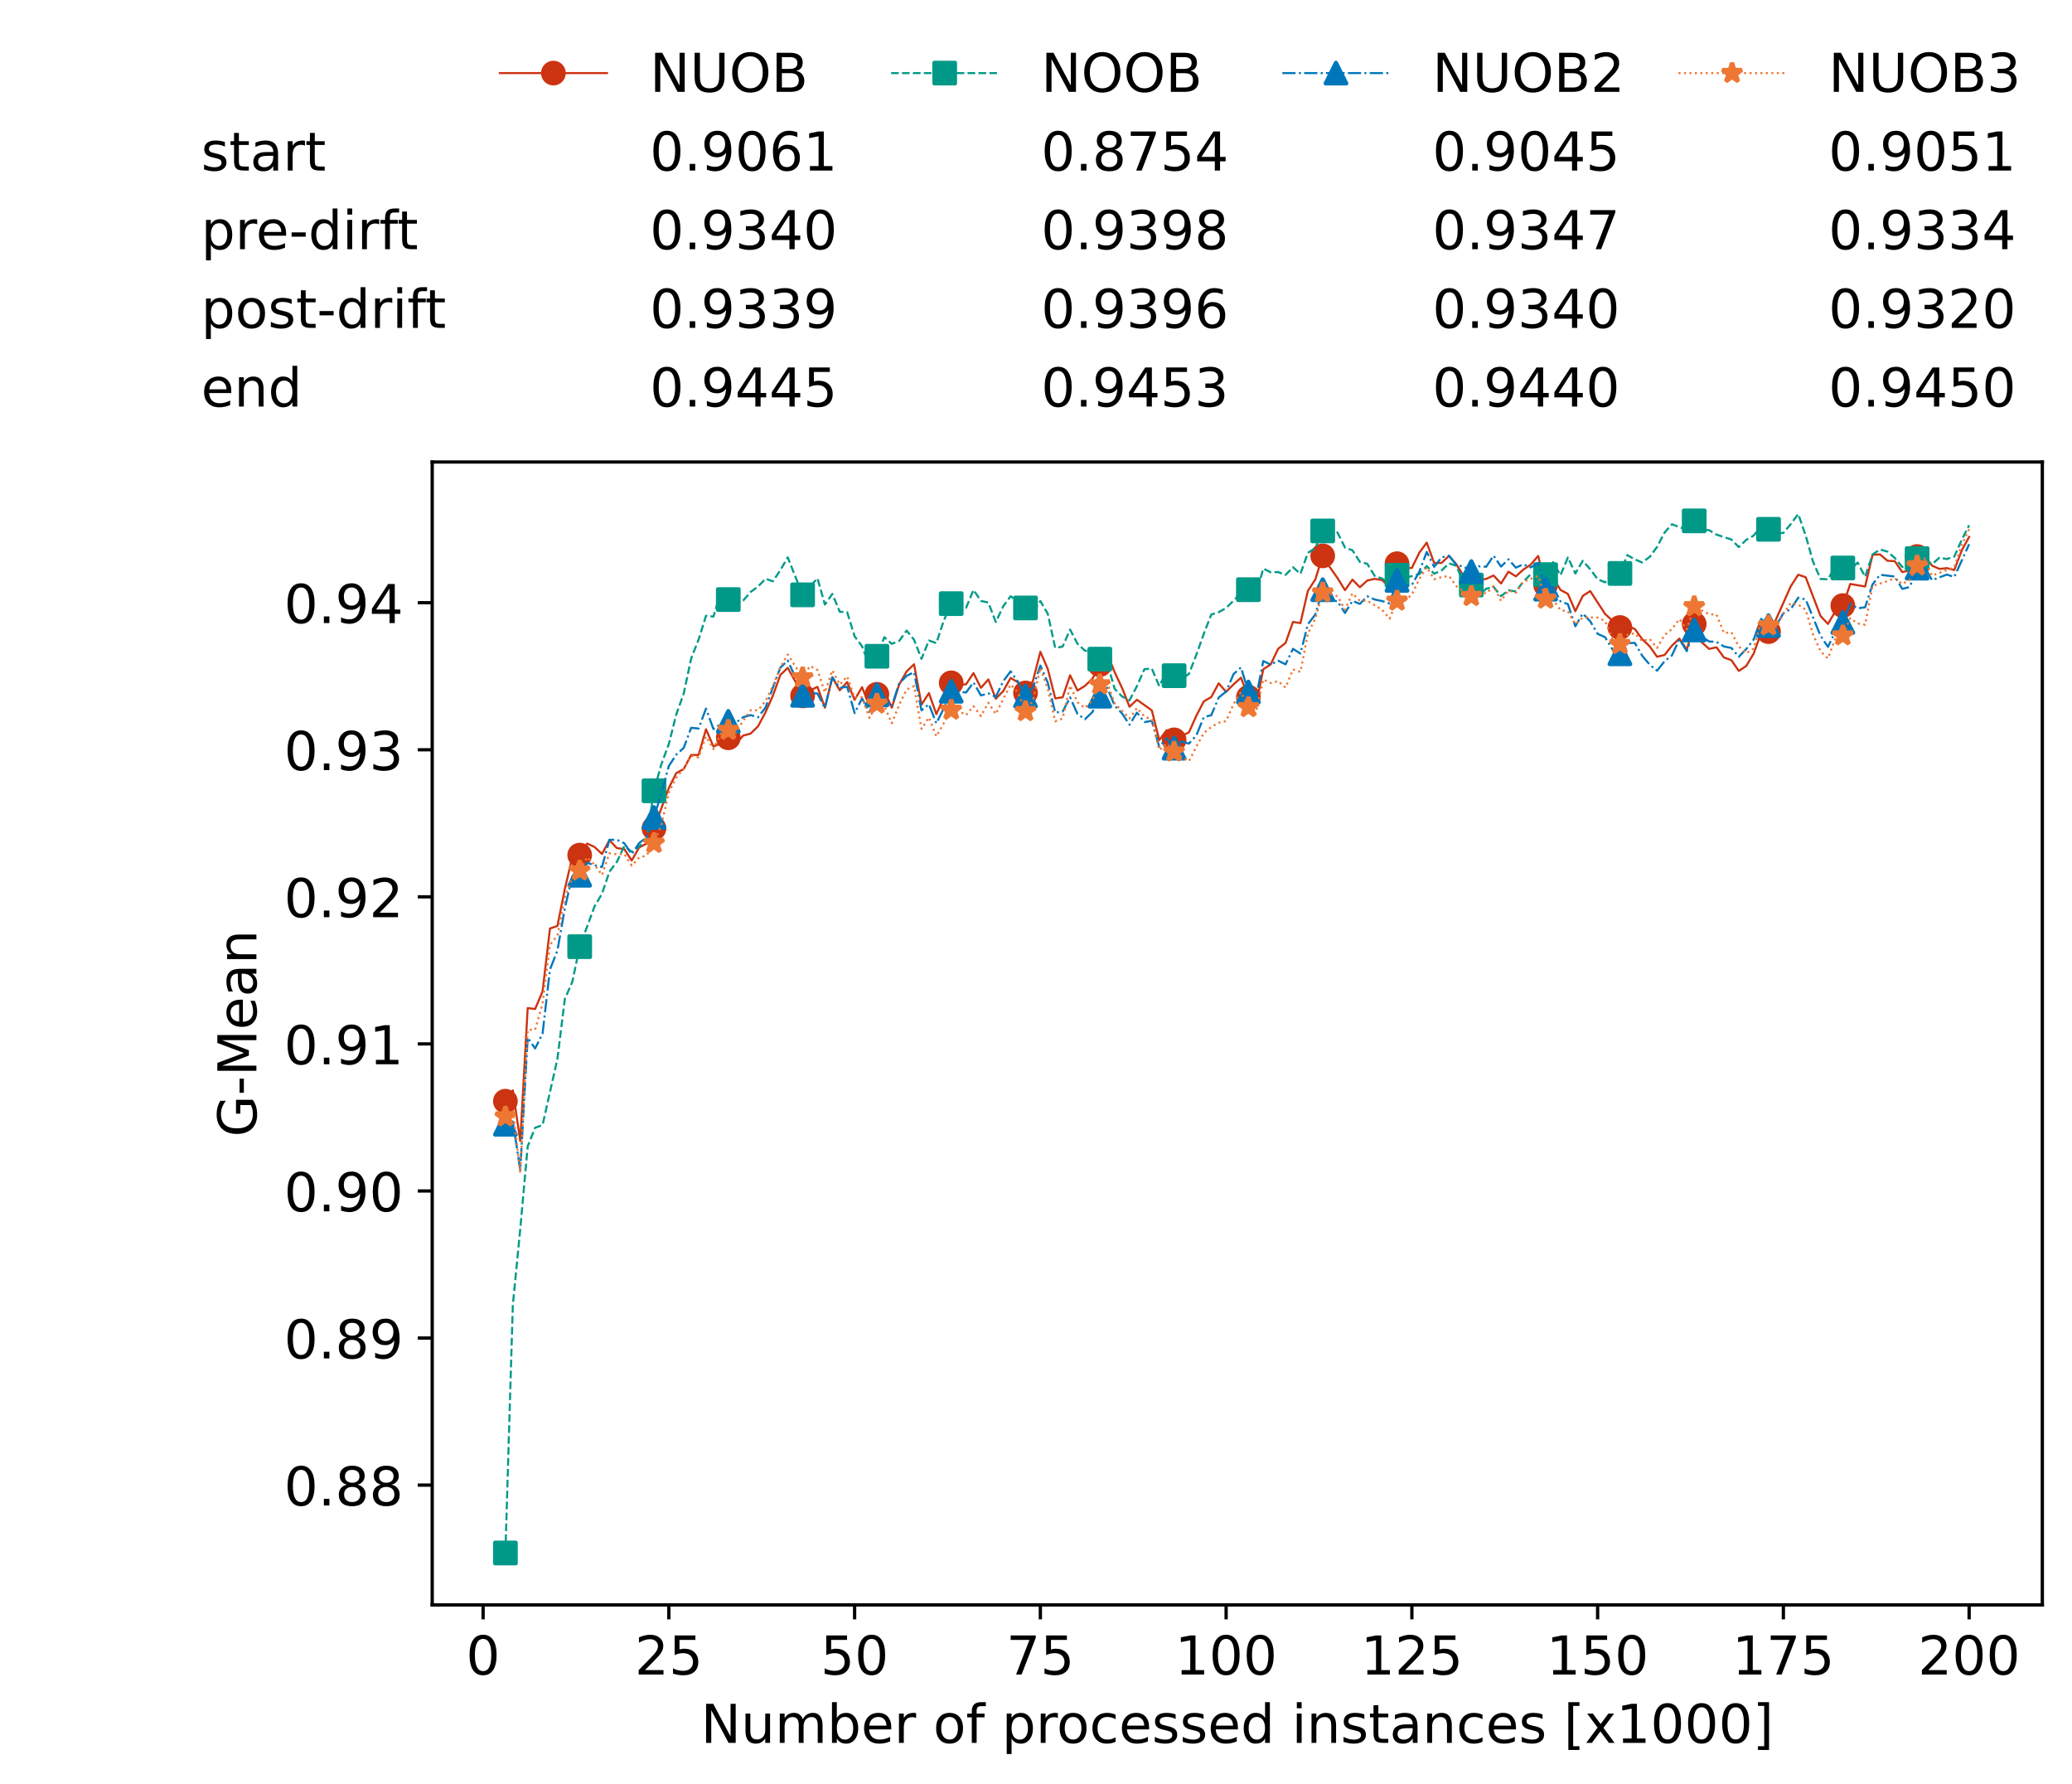 <?xml version="1.0" encoding="utf-8" standalone="no"?>
<!DOCTYPE svg PUBLIC "-//W3C//DTD SVG 1.1//EN"
  "http://www.w3.org/Graphics/SVG/1.1/DTD/svg11.dtd">
<!-- Created with matplotlib (https://matplotlib.org/) -->
<svg height="432.615pt" version="1.1" viewBox="0 0 502.65 432.615" width="502.65pt" xmlns="http://www.w3.org/2000/svg" xmlns:xlink="http://www.w3.org/1999/xlink">
 <defs>
  <style type="text/css">*{stroke-linecap:butt;stroke-linejoin:round;}</style>
 </defs>
 <g id="figure_1">
  <g id="patch_1">
   <path d="M 0 432.615 
L 502.65 432.615 
L 502.65 0 
L 0 0 
z
" style="fill:#ffffff;"/>
  </g>
  <g id="axes_1">
   <g id="patch_2">
    <path d="M 104.85 389.252 
L 495.45 389.252 
L 495.45 112.052 
L 104.85 112.052 
z
" style="fill:#ffffff;"/>
   </g>
   <g id="matplotlib.axis_1">
    <g id="xtick_1">
     <g id="line2d_1">
      <defs>
       <path d="M 0 0 
L 0 3.5 
" id="m183d40ca17" style="stroke:#000000;stroke-width:0.8;"/>
      </defs>
      <g>
       <use style="stroke:#000000;stroke-width:0.8;" x="117.197" xlink:href="#m183d40ca17" y="389.252"/>
      </g>
     </g>
     <g id="text_1">
      <!-- 0 -->
      <g transform="translate(113.061 406.13)scale(0.13 -0.13)">
       <defs>
        <path d="M 31.781 66.406 
Q 24.172 66.406 20.328 58.906 
Q 16.5 51.422 16.5 36.375 
Q 16.5 21.391 20.328 13.891 
Q 24.172 6.391 31.781 6.391 
Q 39.453 6.391 43.281 13.891 
Q 47.125 21.391 47.125 36.375 
Q 47.125 51.422 43.281 58.906 
Q 39.453 66.406 31.781 66.406 
z
M 31.781 74.219 
Q 44.047 74.219 50.516 64.516 
Q 56.984 54.828 56.984 36.375 
Q 56.984 17.969 50.516 8.266 
Q 44.047 -1.422 31.781 -1.422 
Q 19.531 -1.422 13.062 8.266 
Q 6.594 17.969 6.594 36.375 
Q 6.594 54.828 13.062 64.516 
Q 19.531 74.219 31.781 74.219 
z
" id="DejaVuSans-48"/>
       </defs>
       <use xlink:href="#DejaVuSans-48"/>
      </g>
     </g>
    </g>
    <g id="xtick_2">
     <g id="line2d_2">
      <g>
       <use style="stroke:#000000;stroke-width:0.8;" x="162.259" xlink:href="#m183d40ca17" y="389.252"/>
      </g>
     </g>
     <g id="text_2">
      <!-- 25 -->
      <g transform="translate(153.988 406.13)scale(0.13 -0.13)">
       <defs>
        <path d="M 19.188 8.297 
L 53.609 8.297 
L 53.609 0 
L 7.328 0 
L 7.328 8.297 
Q 12.938 14.109 22.625 23.891 
Q 32.328 33.688 34.812 36.531 
Q 39.547 41.844 41.422 45.531 
Q 43.312 49.219 43.312 52.781 
Q 43.312 58.594 39.234 62.25 
Q 35.156 65.922 28.609 65.922 
Q 23.969 65.922 18.812 64.312 
Q 13.672 62.703 7.812 59.422 
L 7.812 69.391 
Q 13.766 71.781 18.938 73 
Q 24.125 74.219 28.422 74.219 
Q 39.75 74.219 46.484 68.547 
Q 53.219 62.891 53.219 53.422 
Q 53.219 48.922 51.531 44.891 
Q 49.859 40.875 45.406 35.406 
Q 44.188 33.984 37.641 27.219 
Q 31.109 20.453 19.188 8.297 
z
" id="DejaVuSans-50"/>
        <path d="M 10.797 72.906 
L 49.516 72.906 
L 49.516 64.594 
L 19.828 64.594 
L 19.828 46.734 
Q 21.969 47.469 24.109 47.828 
Q 26.266 48.188 28.422 48.188 
Q 40.625 48.188 47.75 41.5 
Q 54.891 34.812 54.891 23.391 
Q 54.891 11.625 47.562 5.094 
Q 40.234 -1.422 26.906 -1.422 
Q 22.312 -1.422 17.547 -0.641 
Q 12.797 0.141 7.719 1.703 
L 7.719 11.625 
Q 12.109 9.234 16.797 8.062 
Q 21.484 6.891 26.703 6.891 
Q 35.156 6.891 40.078 11.328 
Q 45.016 15.766 45.016 23.391 
Q 45.016 31 40.078 35.438 
Q 35.156 39.891 26.703 39.891 
Q 22.75 39.891 18.812 39.016 
Q 14.891 38.141 10.797 36.281 
z
" id="DejaVuSans-53"/>
       </defs>
       <use xlink:href="#DejaVuSans-50"/>
       <use x="63.623" xlink:href="#DejaVuSans-53"/>
      </g>
     </g>
    </g>
    <g id="xtick_3">
     <g id="line2d_3">
      <g>
       <use style="stroke:#000000;stroke-width:0.8;" x="207.322" xlink:href="#m183d40ca17" y="389.252"/>
      </g>
     </g>
     <g id="text_3">
      <!-- 50 -->
      <g transform="translate(199.05 406.13)scale(0.13 -0.13)">
       <use xlink:href="#DejaVuSans-53"/>
       <use x="63.623" xlink:href="#DejaVuSans-48"/>
      </g>
     </g>
    </g>
    <g id="xtick_4">
     <g id="line2d_4">
      <g>
       <use style="stroke:#000000;stroke-width:0.8;" x="252.384" xlink:href="#m183d40ca17" y="389.252"/>
      </g>
     </g>
     <g id="text_4">
      <!-- 75 -->
      <g transform="translate(244.113 406.13)scale(0.13 -0.13)">
       <defs>
        <path d="M 8.203 72.906 
L 55.078 72.906 
L 55.078 68.703 
L 28.609 0 
L 18.312 0 
L 43.219 64.594 
L 8.203 64.594 
z
" id="DejaVuSans-55"/>
       </defs>
       <use xlink:href="#DejaVuSans-55"/>
       <use x="63.623" xlink:href="#DejaVuSans-53"/>
      </g>
     </g>
    </g>
    <g id="xtick_5">
     <g id="line2d_5">
      <g>
       <use style="stroke:#000000;stroke-width:0.8;" x="297.446" xlink:href="#m183d40ca17" y="389.252"/>
      </g>
     </g>
     <g id="text_5">
      <!-- 100 -->
      <g transform="translate(285.039 406.13)scale(0.13 -0.13)">
       <defs>
        <path d="M 12.406 8.297 
L 28.516 8.297 
L 28.516 63.922 
L 10.984 60.406 
L 10.984 69.391 
L 28.422 72.906 
L 38.281 72.906 
L 38.281 8.297 
L 54.391 8.297 
L 54.391 0 
L 12.406 0 
z
" id="DejaVuSans-49"/>
       </defs>
       <use xlink:href="#DejaVuSans-49"/>
       <use x="63.623" xlink:href="#DejaVuSans-48"/>
       <use x="127.246" xlink:href="#DejaVuSans-48"/>
      </g>
     </g>
    </g>
    <g id="xtick_6">
     <g id="line2d_6">
      <g>
       <use style="stroke:#000000;stroke-width:0.8;" x="342.509" xlink:href="#m183d40ca17" y="389.252"/>
      </g>
     </g>
     <g id="text_6">
      <!-- 125 -->
      <g transform="translate(330.102 406.13)scale(0.13 -0.13)">
       <use xlink:href="#DejaVuSans-49"/>
       <use x="63.623" xlink:href="#DejaVuSans-50"/>
       <use x="127.246" xlink:href="#DejaVuSans-53"/>
      </g>
     </g>
    </g>
    <g id="xtick_7">
     <g id="line2d_7">
      <g>
       <use style="stroke:#000000;stroke-width:0.8;" x="387.571" xlink:href="#m183d40ca17" y="389.252"/>
      </g>
     </g>
     <g id="text_7">
      <!-- 150 -->
      <g transform="translate(375.164 406.13)scale(0.13 -0.13)">
       <use xlink:href="#DejaVuSans-49"/>
       <use x="63.623" xlink:href="#DejaVuSans-53"/>
       <use x="127.246" xlink:href="#DejaVuSans-48"/>
      </g>
     </g>
    </g>
    <g id="xtick_8">
     <g id="line2d_8">
      <g>
       <use style="stroke:#000000;stroke-width:0.8;" x="432.633" xlink:href="#m183d40ca17" y="389.252"/>
      </g>
     </g>
     <g id="text_8">
      <!-- 175 -->
      <g transform="translate(420.226 406.13)scale(0.13 -0.13)">
       <use xlink:href="#DejaVuSans-49"/>
       <use x="63.623" xlink:href="#DejaVuSans-55"/>
       <use x="127.246" xlink:href="#DejaVuSans-53"/>
      </g>
     </g>
    </g>
    <g id="xtick_9">
     <g id="line2d_9">
      <g>
       <use style="stroke:#000000;stroke-width:0.8;" x="477.695" xlink:href="#m183d40ca17" y="389.252"/>
      </g>
     </g>
     <g id="text_9">
      <!-- 200 -->
      <g transform="translate(465.289 406.13)scale(0.13 -0.13)">
       <use xlink:href="#DejaVuSans-50"/>
       <use x="63.623" xlink:href="#DejaVuSans-48"/>
       <use x="127.246" xlink:href="#DejaVuSans-48"/>
      </g>
     </g>
    </g>
    <g id="text_10">
     <!-- Number of processed instances [x1000] -->
     <g transform="translate(170.025 422.711)scale(0.13 -0.13)">
      <defs>
       <path d="M 9.812 72.906 
L 23.094 72.906 
L 55.422 11.922 
L 55.422 72.906 
L 64.984 72.906 
L 64.984 0 
L 51.703 0 
L 19.391 60.984 
L 19.391 0 
L 9.812 0 
z
" id="DejaVuSans-78"/>
       <path d="M 8.5 21.578 
L 8.5 54.688 
L 17.484 54.688 
L 17.484 21.922 
Q 17.484 14.156 20.5 10.266 
Q 23.531 6.391 29.594 6.391 
Q 36.859 6.391 41.078 11.031 
Q 45.312 15.672 45.312 23.688 
L 45.312 54.688 
L 54.297 54.688 
L 54.297 0 
L 45.312 0 
L 45.312 8.406 
Q 42.047 3.422 37.719 1 
Q 33.406 -1.422 27.688 -1.422 
Q 18.266 -1.422 13.375 4.438 
Q 8.5 10.297 8.5 21.578 
z
M 31.109 56 
z
" id="DejaVuSans-117"/>
       <path d="M 52 44.188 
Q 55.375 50.25 60.062 53.125 
Q 64.75 56 71.094 56 
Q 79.641 56 84.281 50.016 
Q 88.922 44.047 88.922 33.016 
L 88.922 0 
L 79.891 0 
L 79.891 32.719 
Q 79.891 40.578 77.094 44.375 
Q 74.312 48.188 68.609 48.188 
Q 61.625 48.188 57.562 43.547 
Q 53.516 38.922 53.516 30.906 
L 53.516 0 
L 44.484 0 
L 44.484 32.719 
Q 44.484 40.625 41.703 44.406 
Q 38.922 48.188 33.109 48.188 
Q 26.219 48.188 22.156 43.531 
Q 18.109 38.875 18.109 30.906 
L 18.109 0 
L 9.078 0 
L 9.078 54.688 
L 18.109 54.688 
L 18.109 46.188 
Q 21.188 51.219 25.484 53.609 
Q 29.781 56 35.688 56 
Q 41.656 56 45.828 52.969 
Q 50 49.953 52 44.188 
z
" id="DejaVuSans-109"/>
       <path d="M 48.688 27.297 
Q 48.688 37.203 44.609 42.844 
Q 40.531 48.484 33.406 48.484 
Q 26.266 48.484 22.188 42.844 
Q 18.109 37.203 18.109 27.297 
Q 18.109 17.391 22.188 11.75 
Q 26.266 6.109 33.406 6.109 
Q 40.531 6.109 44.609 11.75 
Q 48.688 17.391 48.688 27.297 
z
M 18.109 46.391 
Q 20.953 51.266 25.266 53.625 
Q 29.594 56 35.594 56 
Q 45.562 56 51.781 48.094 
Q 58.016 40.188 58.016 27.297 
Q 58.016 14.406 51.781 6.484 
Q 45.562 -1.422 35.594 -1.422 
Q 29.594 -1.422 25.266 0.953 
Q 20.953 3.328 18.109 8.203 
L 18.109 0 
L 9.078 0 
L 9.078 75.984 
L 18.109 75.984 
z
" id="DejaVuSans-98"/>
       <path d="M 56.203 29.594 
L 56.203 25.203 
L 14.891 25.203 
Q 15.484 15.922 20.484 11.062 
Q 25.484 6.203 34.422 6.203 
Q 39.594 6.203 44.453 7.469 
Q 49.312 8.734 54.109 11.281 
L 54.109 2.781 
Q 49.266 0.734 44.188 -0.344 
Q 39.109 -1.422 33.891 -1.422 
Q 20.797 -1.422 13.156 6.188 
Q 5.516 13.812 5.516 26.812 
Q 5.516 40.234 12.766 48.109 
Q 20.016 56 32.328 56 
Q 43.359 56 49.781 48.891 
Q 56.203 41.797 56.203 29.594 
z
M 47.219 32.234 
Q 47.125 39.594 43.094 43.984 
Q 39.062 48.391 32.422 48.391 
Q 24.906 48.391 20.391 44.141 
Q 15.875 39.891 15.188 32.172 
z
" id="DejaVuSans-101"/>
       <path d="M 41.109 46.297 
Q 39.594 47.172 37.812 47.578 
Q 36.031 48 33.891 48 
Q 26.266 48 22.188 43.047 
Q 18.109 38.094 18.109 28.812 
L 18.109 0 
L 9.078 0 
L 9.078 54.688 
L 18.109 54.688 
L 18.109 46.188 
Q 20.953 51.172 25.484 53.578 
Q 30.031 56 36.531 56 
Q 37.453 56 38.578 55.875 
Q 39.703 55.766 41.062 55.516 
z
" id="DejaVuSans-114"/>
       <path id="DejaVuSans-32"/>
       <path d="M 30.609 48.391 
Q 23.391 48.391 19.188 42.75 
Q 14.984 37.109 14.984 27.297 
Q 14.984 17.484 19.156 11.844 
Q 23.344 6.203 30.609 6.203 
Q 37.797 6.203 41.984 11.859 
Q 46.188 17.531 46.188 27.297 
Q 46.188 37.016 41.984 42.703 
Q 37.797 48.391 30.609 48.391 
z
M 30.609 56 
Q 42.328 56 49.016 48.375 
Q 55.719 40.766 55.719 27.297 
Q 55.719 13.875 49.016 6.219 
Q 42.328 -1.422 30.609 -1.422 
Q 18.844 -1.422 12.172 6.219 
Q 5.516 13.875 5.516 27.297 
Q 5.516 40.766 12.172 48.375 
Q 18.844 56 30.609 56 
z
" id="DejaVuSans-111"/>
       <path d="M 37.109 75.984 
L 37.109 68.5 
L 28.516 68.5 
Q 23.688 68.5 21.797 66.547 
Q 19.922 64.594 19.922 59.516 
L 19.922 54.688 
L 34.719 54.688 
L 34.719 47.703 
L 19.922 47.703 
L 19.922 0 
L 10.891 0 
L 10.891 47.703 
L 2.297 47.703 
L 2.297 54.688 
L 10.891 54.688 
L 10.891 58.5 
Q 10.891 67.625 15.141 71.797 
Q 19.391 75.984 28.609 75.984 
z
" id="DejaVuSans-102"/>
       <path d="M 18.109 8.203 
L 18.109 -20.797 
L 9.078 -20.797 
L 9.078 54.688 
L 18.109 54.688 
L 18.109 46.391 
Q 20.953 51.266 25.266 53.625 
Q 29.594 56 35.594 56 
Q 45.562 56 51.781 48.094 
Q 58.016 40.188 58.016 27.297 
Q 58.016 14.406 51.781 6.484 
Q 45.562 -1.422 35.594 -1.422 
Q 29.594 -1.422 25.266 0.953 
Q 20.953 3.328 18.109 8.203 
z
M 48.688 27.297 
Q 48.688 37.203 44.609 42.844 
Q 40.531 48.484 33.406 48.484 
Q 26.266 48.484 22.188 42.844 
Q 18.109 37.203 18.109 27.297 
Q 18.109 17.391 22.188 11.75 
Q 26.266 6.109 33.406 6.109 
Q 40.531 6.109 44.609 11.75 
Q 48.688 17.391 48.688 27.297 
z
" id="DejaVuSans-112"/>
       <path d="M 48.781 52.594 
L 48.781 44.188 
Q 44.969 46.297 41.141 47.344 
Q 37.312 48.391 33.406 48.391 
Q 24.656 48.391 19.812 42.844 
Q 14.984 37.312 14.984 27.297 
Q 14.984 17.281 19.812 11.734 
Q 24.656 6.203 33.406 6.203 
Q 37.312 6.203 41.141 7.25 
Q 44.969 8.297 48.781 10.406 
L 48.781 2.094 
Q 45.016 0.344 40.984 -0.531 
Q 36.969 -1.422 32.422 -1.422 
Q 20.062 -1.422 12.781 6.344 
Q 5.516 14.109 5.516 27.297 
Q 5.516 40.672 12.859 48.328 
Q 20.219 56 33.016 56 
Q 37.156 56 41.109 55.141 
Q 45.062 54.297 48.781 52.594 
z
" id="DejaVuSans-99"/>
       <path d="M 44.281 53.078 
L 44.281 44.578 
Q 40.484 46.531 36.375 47.5 
Q 32.281 48.484 27.875 48.484 
Q 21.188 48.484 17.844 46.438 
Q 14.5 44.391 14.5 40.281 
Q 14.5 37.156 16.891 35.375 
Q 19.281 33.594 26.516 31.984 
L 29.594 31.297 
Q 39.156 29.25 43.188 25.516 
Q 47.219 21.781 47.219 15.094 
Q 47.219 7.469 41.188 3.016 
Q 35.156 -1.422 24.609 -1.422 
Q 20.219 -1.422 15.453 -0.562 
Q 10.688 0.297 5.422 2 
L 5.422 11.281 
Q 10.406 8.688 15.234 7.391 
Q 20.062 6.109 24.812 6.109 
Q 31.156 6.109 34.562 8.281 
Q 37.984 10.453 37.984 14.406 
Q 37.984 18.062 35.516 20.016 
Q 33.062 21.969 24.703 23.781 
L 21.578 24.516 
Q 13.234 26.266 9.516 29.906 
Q 5.812 33.547 5.812 39.891 
Q 5.812 47.609 11.281 51.797 
Q 16.75 56 26.812 56 
Q 31.781 56 36.172 55.266 
Q 40.578 54.547 44.281 53.078 
z
" id="DejaVuSans-115"/>
       <path d="M 45.406 46.391 
L 45.406 75.984 
L 54.391 75.984 
L 54.391 0 
L 45.406 0 
L 45.406 8.203 
Q 42.578 3.328 38.25 0.953 
Q 33.938 -1.422 27.875 -1.422 
Q 17.969 -1.422 11.734 6.484 
Q 5.516 14.406 5.516 27.297 
Q 5.516 40.188 11.734 48.094 
Q 17.969 56 27.875 56 
Q 33.938 56 38.25 53.625 
Q 42.578 51.266 45.406 46.391 
z
M 14.797 27.297 
Q 14.797 17.391 18.875 11.75 
Q 22.953 6.109 30.078 6.109 
Q 37.203 6.109 41.297 11.75 
Q 45.406 17.391 45.406 27.297 
Q 45.406 37.203 41.297 42.844 
Q 37.203 48.484 30.078 48.484 
Q 22.953 48.484 18.875 42.844 
Q 14.797 37.203 14.797 27.297 
z
" id="DejaVuSans-100"/>
       <path d="M 9.422 54.688 
L 18.406 54.688 
L 18.406 0 
L 9.422 0 
z
M 9.422 75.984 
L 18.406 75.984 
L 18.406 64.594 
L 9.422 64.594 
z
" id="DejaVuSans-105"/>
       <path d="M 54.891 33.016 
L 54.891 0 
L 45.906 0 
L 45.906 32.719 
Q 45.906 40.484 42.875 44.328 
Q 39.844 48.188 33.797 48.188 
Q 26.516 48.188 22.312 43.547 
Q 18.109 38.922 18.109 30.906 
L 18.109 0 
L 9.078 0 
L 9.078 54.688 
L 18.109 54.688 
L 18.109 46.188 
Q 21.344 51.125 25.703 53.562 
Q 30.078 56 35.797 56 
Q 45.219 56 50.047 50.172 
Q 54.891 44.344 54.891 33.016 
z
" id="DejaVuSans-110"/>
       <path d="M 18.312 70.219 
L 18.312 54.688 
L 36.812 54.688 
L 36.812 47.703 
L 18.312 47.703 
L 18.312 18.016 
Q 18.312 11.328 20.141 9.422 
Q 21.969 7.516 27.594 7.516 
L 36.812 7.516 
L 36.812 0 
L 27.594 0 
Q 17.188 0 13.234 3.875 
Q 9.281 7.766 9.281 18.016 
L 9.281 47.703 
L 2.688 47.703 
L 2.688 54.688 
L 9.281 54.688 
L 9.281 70.219 
z
" id="DejaVuSans-116"/>
       <path d="M 34.281 27.484 
Q 23.391 27.484 19.188 25 
Q 14.984 22.516 14.984 16.5 
Q 14.984 11.719 18.141 8.906 
Q 21.297 6.109 26.703 6.109 
Q 34.188 6.109 38.703 11.406 
Q 43.219 16.703 43.219 25.484 
L 43.219 27.484 
z
M 52.203 31.203 
L 52.203 0 
L 43.219 0 
L 43.219 8.297 
Q 40.141 3.328 35.547 0.953 
Q 30.953 -1.422 24.312 -1.422 
Q 15.922 -1.422 10.953 3.297 
Q 6 8.016 6 15.922 
Q 6 25.141 12.172 29.828 
Q 18.359 34.516 30.609 34.516 
L 43.219 34.516 
L 43.219 35.406 
Q 43.219 41.609 39.141 45 
Q 35.062 48.391 27.688 48.391 
Q 23 48.391 18.547 47.266 
Q 14.109 46.141 10.016 43.891 
L 10.016 52.203 
Q 14.938 54.109 19.578 55.047 
Q 24.219 56 28.609 56 
Q 40.484 56 46.344 49.844 
Q 52.203 43.703 52.203 31.203 
z
" id="DejaVuSans-97"/>
       <path d="M 8.594 75.984 
L 29.297 75.984 
L 29.297 69 
L 17.578 69 
L 17.578 -6.203 
L 29.297 -6.203 
L 29.297 -13.188 
L 8.594 -13.188 
z
" id="DejaVuSans-91"/>
       <path d="M 54.891 54.688 
L 35.109 28.078 
L 55.906 0 
L 45.312 0 
L 29.391 21.484 
L 13.484 0 
L 2.875 0 
L 24.125 28.609 
L 4.688 54.688 
L 15.281 54.688 
L 29.781 35.203 
L 44.281 54.688 
z
" id="DejaVuSans-120"/>
       <path d="M 30.422 75.984 
L 30.422 -13.188 
L 9.719 -13.188 
L 9.719 -6.203 
L 21.391 -6.203 
L 21.391 69 
L 9.719 69 
L 9.719 75.984 
z
" id="DejaVuSans-93"/>
      </defs>
      <use xlink:href="#DejaVuSans-78"/>
      <use x="74.805" xlink:href="#DejaVuSans-117"/>
      <use x="138.184" xlink:href="#DejaVuSans-109"/>
      <use x="235.596" xlink:href="#DejaVuSans-98"/>
      <use x="299.072" xlink:href="#DejaVuSans-101"/>
      <use x="360.596" xlink:href="#DejaVuSans-114"/>
      <use x="401.709" xlink:href="#DejaVuSans-32"/>
      <use x="433.496" xlink:href="#DejaVuSans-111"/>
      <use x="494.678" xlink:href="#DejaVuSans-102"/>
      <use x="529.883" xlink:href="#DejaVuSans-32"/>
      <use x="561.67" xlink:href="#DejaVuSans-112"/>
      <use x="625.146" xlink:href="#DejaVuSans-114"/>
      <use x="664.01" xlink:href="#DejaVuSans-111"/>
      <use x="725.191" xlink:href="#DejaVuSans-99"/>
      <use x="780.172" xlink:href="#DejaVuSans-101"/>
      <use x="841.695" xlink:href="#DejaVuSans-115"/>
      <use x="893.795" xlink:href="#DejaVuSans-115"/>
      <use x="945.895" xlink:href="#DejaVuSans-101"/>
      <use x="1007.418" xlink:href="#DejaVuSans-100"/>
      <use x="1070.895" xlink:href="#DejaVuSans-32"/>
      <use x="1102.682" xlink:href="#DejaVuSans-105"/>
      <use x="1130.465" xlink:href="#DejaVuSans-110"/>
      <use x="1193.844" xlink:href="#DejaVuSans-115"/>
      <use x="1245.943" xlink:href="#DejaVuSans-116"/>
      <use x="1285.152" xlink:href="#DejaVuSans-97"/>
      <use x="1346.432" xlink:href="#DejaVuSans-110"/>
      <use x="1409.811" xlink:href="#DejaVuSans-99"/>
      <use x="1464.791" xlink:href="#DejaVuSans-101"/>
      <use x="1526.314" xlink:href="#DejaVuSans-115"/>
      <use x="1578.414" xlink:href="#DejaVuSans-32"/>
      <use x="1610.201" xlink:href="#DejaVuSans-91"/>
      <use x="1649.215" xlink:href="#DejaVuSans-120"/>
      <use x="1708.395" xlink:href="#DejaVuSans-49"/>
      <use x="1772.018" xlink:href="#DejaVuSans-48"/>
      <use x="1835.641" xlink:href="#DejaVuSans-48"/>
      <use x="1899.264" xlink:href="#DejaVuSans-48"/>
      <use x="1962.887" xlink:href="#DejaVuSans-93"/>
     </g>
    </g>
   </g>
   <g id="matplotlib.axis_2">
    <g id="ytick_1">
     <g id="line2d_10">
      <defs>
       <path d="M 0 0 
L -3.5 0 
" id="m53b9186a88" style="stroke:#000000;stroke-width:0.8;"/>
      </defs>
      <g>
       <use style="stroke:#000000;stroke-width:0.8;" x="104.85" xlink:href="#m53b9186a88" y="360.189"/>
      </g>
     </g>
     <g id="text_11">
      <!-- 0.88 -->
      <g transform="translate(68.905 365.128)scale(0.13 -0.13)">
       <defs>
        <path d="M 10.688 12.406 
L 21 12.406 
L 21 0 
L 10.688 0 
z
" id="DejaVuSans-46"/>
        <path d="M 31.781 34.625 
Q 24.75 34.625 20.719 30.859 
Q 16.703 27.094 16.703 20.516 
Q 16.703 13.922 20.719 10.156 
Q 24.75 6.391 31.781 6.391 
Q 38.812 6.391 42.859 10.172 
Q 46.922 13.969 46.922 20.516 
Q 46.922 27.094 42.891 30.859 
Q 38.875 34.625 31.781 34.625 
z
M 21.922 38.812 
Q 15.578 40.375 12.031 44.719 
Q 8.5 49.078 8.5 55.328 
Q 8.5 64.062 14.719 69.141 
Q 20.953 74.219 31.781 74.219 
Q 42.672 74.219 48.875 69.141 
Q 55.078 64.062 55.078 55.328 
Q 55.078 49.078 51.531 44.719 
Q 48 40.375 41.703 38.812 
Q 48.828 37.156 52.797 32.312 
Q 56.781 27.484 56.781 20.516 
Q 56.781 9.906 50.312 4.234 
Q 43.844 -1.422 31.781 -1.422 
Q 19.734 -1.422 13.25 4.234 
Q 6.781 9.906 6.781 20.516 
Q 6.781 27.484 10.781 32.312 
Q 14.797 37.156 21.922 38.812 
z
M 18.312 54.391 
Q 18.312 48.734 21.844 45.562 
Q 25.391 42.391 31.781 42.391 
Q 38.141 42.391 41.719 45.562 
Q 45.312 48.734 45.312 54.391 
Q 45.312 60.062 41.719 63.234 
Q 38.141 66.406 31.781 66.406 
Q 25.391 66.406 21.844 63.234 
Q 18.312 60.062 18.312 54.391 
z
" id="DejaVuSans-56"/>
       </defs>
       <use xlink:href="#DejaVuSans-48"/>
       <use x="63.623" xlink:href="#DejaVuSans-46"/>
       <use x="95.41" xlink:href="#DejaVuSans-56"/>
       <use x="159.033" xlink:href="#DejaVuSans-56"/>
      </g>
     </g>
    </g>
    <g id="ytick_2">
     <g id="line2d_11">
      <g>
       <use style="stroke:#000000;stroke-width:0.8;" x="104.85" xlink:href="#m53b9186a88" y="324.52"/>
      </g>
     </g>
     <g id="text_12">
      <!-- 0.89 -->
      <g transform="translate(68.905 329.459)scale(0.13 -0.13)">
       <defs>
        <path d="M 10.984 1.516 
L 10.984 10.5 
Q 14.703 8.734 18.5 7.812 
Q 22.312 6.891 25.984 6.891 
Q 35.75 6.891 40.891 13.453 
Q 46.047 20.016 46.781 33.406 
Q 43.953 29.203 39.594 26.953 
Q 35.25 24.703 29.984 24.703 
Q 19.047 24.703 12.672 31.312 
Q 6.297 37.938 6.297 49.422 
Q 6.297 60.641 12.938 67.422 
Q 19.578 74.219 30.609 74.219 
Q 43.266 74.219 49.922 64.516 
Q 56.594 54.828 56.594 36.375 
Q 56.594 19.141 48.406 8.859 
Q 40.234 -1.422 26.422 -1.422 
Q 22.703 -1.422 18.891 -0.688 
Q 15.094 0.047 10.984 1.516 
z
M 30.609 32.422 
Q 37.25 32.422 41.125 36.953 
Q 45.016 41.5 45.016 49.422 
Q 45.016 57.281 41.125 61.844 
Q 37.25 66.406 30.609 66.406 
Q 23.969 66.406 20.094 61.844 
Q 16.219 57.281 16.219 49.422 
Q 16.219 41.5 20.094 36.953 
Q 23.969 32.422 30.609 32.422 
z
" id="DejaVuSans-57"/>
       </defs>
       <use xlink:href="#DejaVuSans-48"/>
       <use x="63.623" xlink:href="#DejaVuSans-46"/>
       <use x="95.41" xlink:href="#DejaVuSans-56"/>
       <use x="159.033" xlink:href="#DejaVuSans-57"/>
      </g>
     </g>
    </g>
    <g id="ytick_3">
     <g id="line2d_12">
      <g>
       <use style="stroke:#000000;stroke-width:0.8;" x="104.85" xlink:href="#m53b9186a88" y="288.851"/>
      </g>
     </g>
     <g id="text_13">
      <!-- 0.90 -->
      <g transform="translate(68.905 293.79)scale(0.13 -0.13)">
       <use xlink:href="#DejaVuSans-48"/>
       <use x="63.623" xlink:href="#DejaVuSans-46"/>
       <use x="95.41" xlink:href="#DejaVuSans-57"/>
       <use x="159.033" xlink:href="#DejaVuSans-48"/>
      </g>
     </g>
    </g>
    <g id="ytick_4">
     <g id="line2d_13">
      <g>
       <use style="stroke:#000000;stroke-width:0.8;" x="104.85" xlink:href="#m53b9186a88" y="253.182"/>
      </g>
     </g>
     <g id="text_14">
      <!-- 0.91 -->
      <g transform="translate(68.905 258.121)scale(0.13 -0.13)">
       <use xlink:href="#DejaVuSans-48"/>
       <use x="63.623" xlink:href="#DejaVuSans-46"/>
       <use x="95.41" xlink:href="#DejaVuSans-57"/>
       <use x="159.033" xlink:href="#DejaVuSans-49"/>
      </g>
     </g>
    </g>
    <g id="ytick_5">
     <g id="line2d_14">
      <g>
       <use style="stroke:#000000;stroke-width:0.8;" x="104.85" xlink:href="#m53b9186a88" y="217.513"/>
      </g>
     </g>
     <g id="text_15">
      <!-- 0.92 -->
      <g transform="translate(68.905 222.452)scale(0.13 -0.13)">
       <use xlink:href="#DejaVuSans-48"/>
       <use x="63.623" xlink:href="#DejaVuSans-46"/>
       <use x="95.41" xlink:href="#DejaVuSans-57"/>
       <use x="159.033" xlink:href="#DejaVuSans-50"/>
      </g>
     </g>
    </g>
    <g id="ytick_6">
     <g id="line2d_15">
      <g>
       <use style="stroke:#000000;stroke-width:0.8;" x="104.85" xlink:href="#m53b9186a88" y="181.845"/>
      </g>
     </g>
     <g id="text_16">
      <!-- 0.93 -->
      <g transform="translate(68.905 186.784)scale(0.13 -0.13)">
       <defs>
        <path d="M 40.578 39.312 
Q 47.656 37.797 51.625 33 
Q 55.609 28.219 55.609 21.188 
Q 55.609 10.406 48.188 4.484 
Q 40.766 -1.422 27.094 -1.422 
Q 22.516 -1.422 17.656 -0.516 
Q 12.797 0.391 7.625 2.203 
L 7.625 11.719 
Q 11.719 9.328 16.594 8.109 
Q 21.484 6.891 26.812 6.891 
Q 36.078 6.891 40.938 10.547 
Q 45.797 14.203 45.797 21.188 
Q 45.797 27.641 41.281 31.266 
Q 36.766 34.906 28.719 34.906 
L 20.219 34.906 
L 20.219 43.016 
L 29.109 43.016 
Q 36.375 43.016 40.234 45.922 
Q 44.094 48.828 44.094 54.297 
Q 44.094 59.906 40.109 62.906 
Q 36.141 65.922 28.719 65.922 
Q 24.656 65.922 20.016 65.031 
Q 15.375 64.156 9.812 62.312 
L 9.812 71.094 
Q 15.438 72.656 20.344 73.438 
Q 25.25 74.219 29.594 74.219 
Q 40.828 74.219 47.359 69.109 
Q 53.906 64.016 53.906 55.328 
Q 53.906 49.266 50.438 45.094 
Q 46.969 40.922 40.578 39.312 
z
" id="DejaVuSans-51"/>
       </defs>
       <use xlink:href="#DejaVuSans-48"/>
       <use x="63.623" xlink:href="#DejaVuSans-46"/>
       <use x="95.41" xlink:href="#DejaVuSans-57"/>
       <use x="159.033" xlink:href="#DejaVuSans-51"/>
      </g>
     </g>
    </g>
    <g id="ytick_7">
     <g id="line2d_16">
      <g>
       <use style="stroke:#000000;stroke-width:0.8;" x="104.85" xlink:href="#m53b9186a88" y="146.176"/>
      </g>
     </g>
     <g id="text_17">
      <!-- 0.94 -->
      <g transform="translate(68.905 151.115)scale(0.13 -0.13)">
       <defs>
        <path d="M 37.797 64.312 
L 12.891 25.391 
L 37.797 25.391 
z
M 35.203 72.906 
L 47.609 72.906 
L 47.609 25.391 
L 58.016 25.391 
L 58.016 17.188 
L 47.609 17.188 
L 47.609 0 
L 37.797 0 
L 37.797 17.188 
L 4.891 17.188 
L 4.891 26.703 
z
" id="DejaVuSans-52"/>
       </defs>
       <use xlink:href="#DejaVuSans-48"/>
       <use x="63.623" xlink:href="#DejaVuSans-46"/>
       <use x="95.41" xlink:href="#DejaVuSans-57"/>
       <use x="159.033" xlink:href="#DejaVuSans-52"/>
      </g>
     </g>
    </g>
    <g id="text_18">
     <!-- G-Mean -->
     <g transform="translate(62.201 275.744)rotate(-90)scale(0.13 -0.13)">
      <defs>
       <path d="M 59.516 10.406 
L 59.516 29.984 
L 43.406 29.984 
L 43.406 38.094 
L 69.281 38.094 
L 69.281 6.781 
Q 63.578 2.734 56.688 0.656 
Q 49.812 -1.422 42 -1.422 
Q 24.906 -1.422 15.25 8.562 
Q 5.609 18.562 5.609 36.375 
Q 5.609 54.25 15.25 64.234 
Q 24.906 74.219 42 74.219 
Q 49.125 74.219 55.547 72.453 
Q 61.969 70.703 67.391 67.281 
L 67.391 56.781 
Q 61.922 61.422 55.766 63.766 
Q 49.609 66.109 42.828 66.109 
Q 29.438 66.109 22.719 58.641 
Q 16.016 51.172 16.016 36.375 
Q 16.016 21.625 22.719 14.156 
Q 29.438 6.688 42.828 6.688 
Q 48.047 6.688 52.141 7.594 
Q 56.25 8.5 59.516 10.406 
z
" id="DejaVuSans-71"/>
       <path d="M 4.891 31.391 
L 31.203 31.391 
L 31.203 23.391 
L 4.891 23.391 
z
" id="DejaVuSans-45"/>
       <path d="M 9.812 72.906 
L 24.516 72.906 
L 43.109 23.297 
L 61.812 72.906 
L 76.516 72.906 
L 76.516 0 
L 66.891 0 
L 66.891 64.016 
L 48.094 14.016 
L 38.188 14.016 
L 19.391 64.016 
L 19.391 0 
L 9.812 0 
z
" id="DejaVuSans-77"/>
      </defs>
      <use xlink:href="#DejaVuSans-71"/>
      <use x="77.49" xlink:href="#DejaVuSans-45"/>
      <use x="113.574" xlink:href="#DejaVuSans-77"/>
      <use x="199.854" xlink:href="#DejaVuSans-101"/>
      <use x="261.377" xlink:href="#DejaVuSans-97"/>
      <use x="322.656" xlink:href="#DejaVuSans-110"/>
     </g>
    </g>
   </g>
   <g id="line2d_17"/>
   <g id="line2d_18"/>
   <g id="line2d_19"/>
   <g id="line2d_20"/>
   <g id="line2d_21"/>
   <g id="line2d_22">
    <path clip-path="url(#pce3c6fa4fb)" d="M 122.605 267.082 
L 124.407 264.449 
L 126.21 276.745 
L 128.012 244.494 
L 129.815 244.714 
L 131.617 240.474 
L 133.419 225.194 
L 135.222 224.581 
L 137.024 215.616 
L 138.827 207.891 
L 140.629 207.39 
L 142.432 204.601 
L 144.234 205.414 
L 146.037 207.116 
L 147.839 203.773 
L 149.642 205.685 
L 151.444 205.931 
L 153.247 208.71 
L 155.049 205.534 
L 156.852 204.625 
L 158.654 200.894 
L 162.259 191.093 
L 164.062 187.492 
L 165.864 186.521 
L 167.667 183.113 
L 169.469 183.095 
L 171.272 176.882 
L 173.074 181.053 
L 174.877 180.292 
L 176.679 178.937 
L 178.482 180.462 
L 180.284 178.404 
L 182.087 177.928 
L 183.889 176.16 
L 185.692 172.777 
L 187.494 168.719 
L 189.297 163.727 
L 191.099 161.972 
L 192.902 165.211 
L 194.704 168.772 
L 196.507 167.45 
L 198.309 166.587 
L 200.112 171.633 
L 201.914 164.266 
L 203.717 167.424 
L 205.519 165.437 
L 207.322 169.724 
L 209.124 166.659 
L 210.927 171.181 
L 212.729 168.394 
L 214.532 167.54 
L 216.334 171.641 
L 218.137 166.013 
L 219.939 162.852 
L 221.742 161.105 
L 223.544 170.908 
L 225.347 168.098 
L 227.149 173.203 
L 228.952 169.254 
L 230.754 165.615 
L 232.557 166.219 
L 234.359 165.949 
L 236.162 163.252 
L 237.964 166.828 
L 239.767 164.785 
L 241.569 169.466 
L 243.372 167.618 
L 245.174 164.422 
L 246.976 165.512 
L 248.779 168.066 
L 250.581 165.157 
L 252.384 158.083 
L 254.186 162.255 
L 255.989 169.375 
L 257.791 169.126 
L 259.594 163.774 
L 261.396 167.474 
L 263.199 166.352 
L 265.001 164.623 
L 266.804 161.2 
L 268.606 158.514 
L 270.409 163.034 
L 272.211 166.871 
L 274.014 171.408 
L 275.816 169.708 
L 279.421 172.294 
L 281.224 179.49 
L 283.026 177.079 
L 284.829 179.44 
L 288.434 177.608 
L 290.236 173.565 
L 292.039 170.106 
L 293.841 169.06 
L 295.644 165.729 
L 297.446 167.8 
L 299.249 165.986 
L 301.051 164.363 
L 302.854 169.11 
L 304.656 171.314 
L 306.459 162.308 
L 308.261 161.159 
L 310.064 157.355 
L 311.866 155.944 
L 313.669 150.829 
L 315.471 151.132 
L 317.274 143.327 
L 319.076 140.549 
L 320.879 134.815 
L 322.681 137.673 
L 324.484 140.223 
L 326.286 143.133 
L 328.089 140.583 
L 329.891 142.427 
L 331.694 140.796 
L 333.496 140.385 
L 335.299 140.712 
L 337.101 142.425 
L 338.904 136.714 
L 340.706 137.836 
L 342.509 137.739 
L 344.311 134.056 
L 346.114 131.602 
L 347.916 136.553 
L 349.719 136.529 
L 351.521 134.82 
L 353.324 136.892 
L 355.126 139.814 
L 356.928 141.513 
L 358.731 140.749 
L 360.533 140.398 
L 362.336 139.578 
L 364.138 141.518 
L 365.941 138.651 
L 367.743 139.786 
L 369.546 138.144 
L 371.348 136.942 
L 373.151 134.824 
L 374.953 141.868 
L 376.756 140.12 
L 378.558 143.066 
L 380.361 144.05 
L 382.163 148.227 
L 383.966 144.532 
L 385.768 143.357 
L 389.373 148.89 
L 392.978 152.191 
L 394.781 151.861 
L 396.583 152.536 
L 398.386 155.016 
L 400.188 156.751 
L 401.991 159.285 
L 403.793 158.86 
L 405.596 156.604 
L 407.398 154.876 
L 409.201 157.568 
L 411.003 151.353 
L 412.806 155.758 
L 414.608 157.384 
L 416.411 156.991 
L 418.213 159.465 
L 420.016 160.111 
L 421.818 162.725 
L 423.621 161.52 
L 425.423 158.529 
L 427.226 153.529 
L 429.028 153.189 
L 430.831 150.241 
L 434.436 142.173 
L 436.238 139.388 
L 438.041 139.99 
L 441.646 149.399 
L 443.448 151.325 
L 445.251 148.253 
L 447.053 146.875 
L 448.856 141.63 
L 452.461 142.248 
L 454.263 134.563 
L 456.066 134.453 
L 457.868 135.994 
L 459.671 136.113 
L 461.473 138.749 
L 463.276 138.362 
L 465.078 134.975 
L 466.881 134.688 
L 468.683 137.181 
L 470.485 137.983 
L 472.288 137.792 
L 474.09 138.244 
L 475.893 133.52 
L 477.695 130.218 
L 477.695 130.218 
" style="fill:none;stroke:#cc3311;stroke-linecap:square;stroke-width:0.5;"/>
    <defs>
     <path d="M 0 2.5 
C 0.663 2.5 1.299 2.237 1.768 1.768 
C 2.237 1.299 2.5 0.663 2.5 0 
C 2.5 -0.663 2.237 -1.299 1.768 -1.768 
C 1.299 -2.237 0.663 -2.5 0 -2.5 
C -0.663 -2.5 -1.299 -2.237 -1.768 -1.768 
C -2.237 -1.299 -2.5 -0.663 -2.5 0 
C -2.5 0.663 -2.237 1.299 -1.768 1.768 
C -1.299 2.237 -0.663 2.5 0 2.5 
z
" id="m9a9ea1b5c3" style="stroke:#cc3311;"/>
    </defs>
    <g clip-path="url(#pce3c6fa4fb)">
     <use style="fill:#cc3311;stroke:#cc3311;" x="122.605" xlink:href="#m9a9ea1b5c3" y="267.082"/>
     <use style="fill:#cc3311;stroke:#cc3311;" x="140.629" xlink:href="#m9a9ea1b5c3" y="207.39"/>
     <use style="fill:#cc3311;stroke:#cc3311;" x="158.654" xlink:href="#m9a9ea1b5c3" y="200.894"/>
     <use style="fill:#cc3311;stroke:#cc3311;" x="176.679" xlink:href="#m9a9ea1b5c3" y="178.937"/>
     <use style="fill:#cc3311;stroke:#cc3311;" x="194.704" xlink:href="#m9a9ea1b5c3" y="168.772"/>
     <use style="fill:#cc3311;stroke:#cc3311;" x="212.729" xlink:href="#m9a9ea1b5c3" y="168.394"/>
     <use style="fill:#cc3311;stroke:#cc3311;" x="230.754" xlink:href="#m9a9ea1b5c3" y="165.615"/>
     <use style="fill:#cc3311;stroke:#cc3311;" x="248.779" xlink:href="#m9a9ea1b5c3" y="168.066"/>
     <use style="fill:#cc3311;stroke:#cc3311;" x="266.804" xlink:href="#m9a9ea1b5c3" y="161.2"/>
     <use style="fill:#cc3311;stroke:#cc3311;" x="284.829" xlink:href="#m9a9ea1b5c3" y="179.44"/>
     <use style="fill:#cc3311;stroke:#cc3311;" x="302.854" xlink:href="#m9a9ea1b5c3" y="169.11"/>
     <use style="fill:#cc3311;stroke:#cc3311;" x="320.879" xlink:href="#m9a9ea1b5c3" y="134.815"/>
     <use style="fill:#cc3311;stroke:#cc3311;" x="338.904" xlink:href="#m9a9ea1b5c3" y="136.714"/>
     <use style="fill:#cc3311;stroke:#cc3311;" x="356.928" xlink:href="#m9a9ea1b5c3" y="141.513"/>
     <use style="fill:#cc3311;stroke:#cc3311;" x="374.953" xlink:href="#m9a9ea1b5c3" y="141.868"/>
     <use style="fill:#cc3311;stroke:#cc3311;" x="392.978" xlink:href="#m9a9ea1b5c3" y="152.191"/>
     <use style="fill:#cc3311;stroke:#cc3311;" x="411.003" xlink:href="#m9a9ea1b5c3" y="151.353"/>
     <use style="fill:#cc3311;stroke:#cc3311;" x="429.028" xlink:href="#m9a9ea1b5c3" y="153.189"/>
     <use style="fill:#cc3311;stroke:#cc3311;" x="447.053" xlink:href="#m9a9ea1b5c3" y="146.875"/>
     <use style="fill:#cc3311;stroke:#cc3311;" x="465.078" xlink:href="#m9a9ea1b5c3" y="134.975"/>
    </g>
   </g>
   <g id="line2d_23"/>
   <g id="line2d_24"/>
   <g id="line2d_25"/>
   <g id="line2d_26"/>
   <g id="line2d_27">
    <path clip-path="url(#pce3c6fa4fb)" d="M 122.605 376.652 
L 124.407 316.564 
L 126.21 298.059 
L 128.012 278.03 
L 129.815 273.502 
L 131.617 272.888 
L 135.222 256.818 
L 137.024 242.286 
L 138.827 238.173 
L 140.629 229.602 
L 144.234 219.83 
L 146.037 216.763 
L 147.839 211.413 
L 149.642 209.048 
L 151.444 205.223 
L 153.247 206.593 
L 155.049 205.293 
L 156.852 203.639 
L 158.654 191.795 
L 160.457 185.304 
L 162.259 180.444 
L 164.062 173.266 
L 165.864 168.2 
L 167.667 159.715 
L 169.469 155.141 
L 171.272 149.345 
L 173.074 149.54 
L 174.877 143.552 
L 176.679 145.415 
L 178.482 145.955 
L 180.284 145.663 
L 182.087 143.576 
L 183.889 142.276 
L 185.692 140.36 
L 187.494 140.987 
L 189.297 138.302 
L 191.099 135.176 
L 194.704 144.272 
L 198.309 140.243 
L 200.112 146.619 
L 201.914 144.051 
L 203.717 148.377 
L 205.519 148.481 
L 207.322 154.327 
L 209.124 156.724 
L 210.927 161.556 
L 212.729 159.166 
L 214.532 154.548 
L 216.334 156.157 
L 218.137 155.445 
L 219.939 152.942 
L 221.742 155.159 
L 223.544 159.791 
L 225.347 155.336 
L 227.149 155.977 
L 228.952 150.522 
L 230.754 146.407 
L 232.557 147.29 
L 234.359 147.429 
L 236.162 143.068 
L 237.964 145.742 
L 239.767 146.141 
L 241.569 150.861 
L 243.372 147.061 
L 245.174 144.6 
L 246.976 145.915 
L 248.779 147.45 
L 250.581 148.591 
L 252.384 145.777 
L 254.186 148.861 
L 255.989 157.164 
L 257.791 156.804 
L 259.594 152.695 
L 261.396 156.134 
L 263.199 157.811 
L 265.001 158.073 
L 266.804 159.872 
L 268.606 160.792 
L 270.409 167.075 
L 272.211 168.926 
L 274.014 169.843 
L 275.816 166.405 
L 277.619 162.312 
L 279.421 162.141 
L 281.224 166.404 
L 283.026 162.849 
L 284.829 163.877 
L 286.631 164.652 
L 288.434 163.453 
L 290.236 158.77 
L 292.039 153.698 
L 293.841 149.051 
L 295.644 148.47 
L 297.446 147.464 
L 301.051 143.877 
L 302.854 143.02 
L 304.656 144.354 
L 306.459 137.907 
L 308.261 138.801 
L 310.064 138.742 
L 311.866 139.438 
L 313.669 137.569 
L 315.471 139.187 
L 317.274 134.092 
L 319.076 132.938 
L 320.879 128.766 
L 322.681 127.886 
L 324.484 129.192 
L 326.286 132.809 
L 328.089 133.455 
L 329.891 136.274 
L 331.694 136.744 
L 333.496 139.675 
L 335.299 140.33 
L 337.101 141.549 
L 338.904 139.527 
L 340.706 140.199 
L 344.311 139.239 
L 346.114 137.287 
L 347.916 139.14 
L 349.719 138.344 
L 351.521 136.639 
L 353.324 137.226 
L 355.126 141.702 
L 356.928 141.888 
L 358.731 144.517 
L 360.533 142.784 
L 362.336 142.341 
L 364.138 144.574 
L 365.941 143.162 
L 367.743 143.455 
L 369.546 141.037 
L 371.348 139.295 
L 373.151 138.622 
L 374.953 139.373 
L 376.756 136.347 
L 378.558 139.504 
L 380.361 135.206 
L 382.163 139.082 
L 383.966 136.018 
L 385.768 138.06 
L 387.571 140.468 
L 389.373 141.246 
L 391.176 139.019 
L 392.978 139.079 
L 394.781 134.635 
L 396.583 135.658 
L 398.386 136.426 
L 400.188 135.064 
L 401.991 132.654 
L 403.793 129.18 
L 405.596 127.143 
L 407.398 127.845 
L 409.201 128.413 
L 411.003 126.328 
L 412.806 128.374 
L 414.608 128.592 
L 416.411 129.663 
L 420.016 130.847 
L 421.818 132.687 
L 423.621 130.939 
L 425.423 129.902 
L 427.226 127.592 
L 429.028 128.377 
L 430.831 129.381 
L 432.633 129.257 
L 434.436 127.103 
L 436.238 124.652 
L 438.041 129.878 
L 439.843 136.284 
L 441.646 140.415 
L 443.448 140.499 
L 445.251 137.364 
L 448.856 138.201 
L 450.658 136.437 
L 452.461 139.895 
L 454.263 134.481 
L 456.066 133.26 
L 457.868 133.782 
L 459.671 135.329 
L 461.473 137.504 
L 463.276 137.577 
L 465.078 135.482 
L 466.881 135.992 
L 468.683 136.855 
L 470.485 135.264 
L 472.288 135.576 
L 474.09 135.005 
L 475.893 130.935 
L 477.695 127.394 
L 477.695 127.394 
" style="fill:none;stroke:#009988;stroke-dasharray:1.85,0.8;stroke-dashoffset:0;stroke-width:0.5;"/>
    <defs>
     <path d="M -2.5 2.5 
L 2.5 2.5 
L 2.5 -2.5 
L -2.5 -2.5 
z
" id="m4c3cedc414" style="stroke:#009988;stroke-linejoin:miter;"/>
    </defs>
    <g clip-path="url(#pce3c6fa4fb)">
     <use style="fill:#009988;stroke:#009988;stroke-linejoin:miter;" x="122.605" xlink:href="#m4c3cedc414" y="376.652"/>
     <use style="fill:#009988;stroke:#009988;stroke-linejoin:miter;" x="140.629" xlink:href="#m4c3cedc414" y="229.602"/>
     <use style="fill:#009988;stroke:#009988;stroke-linejoin:miter;" x="158.654" xlink:href="#m4c3cedc414" y="191.795"/>
     <use style="fill:#009988;stroke:#009988;stroke-linejoin:miter;" x="176.679" xlink:href="#m4c3cedc414" y="145.415"/>
     <use style="fill:#009988;stroke:#009988;stroke-linejoin:miter;" x="194.704" xlink:href="#m4c3cedc414" y="144.272"/>
     <use style="fill:#009988;stroke:#009988;stroke-linejoin:miter;" x="212.729" xlink:href="#m4c3cedc414" y="159.166"/>
     <use style="fill:#009988;stroke:#009988;stroke-linejoin:miter;" x="230.754" xlink:href="#m4c3cedc414" y="146.407"/>
     <use style="fill:#009988;stroke:#009988;stroke-linejoin:miter;" x="248.779" xlink:href="#m4c3cedc414" y="147.45"/>
     <use style="fill:#009988;stroke:#009988;stroke-linejoin:miter;" x="266.804" xlink:href="#m4c3cedc414" y="159.872"/>
     <use style="fill:#009988;stroke:#009988;stroke-linejoin:miter;" x="284.829" xlink:href="#m4c3cedc414" y="163.877"/>
     <use style="fill:#009988;stroke:#009988;stroke-linejoin:miter;" x="302.854" xlink:href="#m4c3cedc414" y="143.02"/>
     <use style="fill:#009988;stroke:#009988;stroke-linejoin:miter;" x="320.879" xlink:href="#m4c3cedc414" y="128.766"/>
     <use style="fill:#009988;stroke:#009988;stroke-linejoin:miter;" x="338.904" xlink:href="#m4c3cedc414" y="139.527"/>
     <use style="fill:#009988;stroke:#009988;stroke-linejoin:miter;" x="356.928" xlink:href="#m4c3cedc414" y="141.888"/>
     <use style="fill:#009988;stroke:#009988;stroke-linejoin:miter;" x="374.953" xlink:href="#m4c3cedc414" y="139.373"/>
     <use style="fill:#009988;stroke:#009988;stroke-linejoin:miter;" x="392.978" xlink:href="#m4c3cedc414" y="139.079"/>
     <use style="fill:#009988;stroke:#009988;stroke-linejoin:miter;" x="411.003" xlink:href="#m4c3cedc414" y="126.328"/>
     <use style="fill:#009988;stroke:#009988;stroke-linejoin:miter;" x="429.028" xlink:href="#m4c3cedc414" y="128.377"/>
     <use style="fill:#009988;stroke:#009988;stroke-linejoin:miter;" x="447.053" xlink:href="#m4c3cedc414" y="137.758"/>
     <use style="fill:#009988;stroke:#009988;stroke-linejoin:miter;" x="465.078" xlink:href="#m4c3cedc414" y="135.482"/>
    </g>
   </g>
   <g id="line2d_28"/>
   <g id="line2d_29"/>
   <g id="line2d_30"/>
   <g id="line2d_31"/>
   <g id="line2d_32">
    <path clip-path="url(#pce3c6fa4fb)" d="M 122.605 272.679 
L 124.407 272.01 
L 126.21 283.727 
L 128.012 251.679 
L 129.815 254.289 
L 131.617 250.699 
L 133.419 235.112 
L 135.222 230.563 
L 137.024 220.278 
L 138.827 212.483 
L 140.629 212.28 
L 142.432 209.249 
L 144.234 209.854 
L 146.037 210.284 
L 147.839 203.675 
L 149.642 203.676 
L 151.444 204.513 
L 153.247 207.156 
L 155.049 204.476 
L 156.852 203.086 
L 158.654 198.258 
L 160.457 192.375 
L 162.259 185.764 
L 164.062 183.028 
L 165.864 181.393 
L 167.667 176.522 
L 169.469 176.69 
L 171.272 171.86 
L 173.074 176.819 
L 174.877 175.561 
L 176.679 174.965 
L 178.482 175.309 
L 180.284 173.939 
L 182.087 173.438 
L 183.889 173.962 
L 185.692 171.646 
L 189.297 161.937 
L 191.099 160.195 
L 192.902 164.161 
L 194.704 168.636 
L 196.507 168.085 
L 198.309 168.2 
L 200.112 171.73 
L 201.914 164.268 
L 203.717 166.837 
L 205.519 166.565 
L 207.322 172.947 
L 209.124 169.39 
L 210.927 172.634 
L 212.729 168.541 
L 214.532 169.367 
L 216.334 171.273 
L 218.137 165.749 
L 219.939 163.921 
L 221.742 163.031 
L 223.544 172.292 
L 225.347 170.808 
L 227.149 175.43 
L 228.952 171.795 
L 230.754 167.661 
L 232.557 167.749 
L 234.359 167.949 
L 236.162 165.515 
L 237.964 168.671 
L 239.767 168.163 
L 241.569 169.045 
L 243.372 165.21 
L 245.174 162.826 
L 246.976 165.402 
L 248.779 168.8 
L 250.581 166.786 
L 252.384 161.416 
L 254.186 165.585 
L 255.989 172.824 
L 257.791 172.592 
L 259.594 169.123 
L 261.396 173.165 
L 263.199 174.436 
L 265.001 172.712 
L 266.804 168.852 
L 268.606 166.795 
L 270.409 171.136 
L 272.211 173.043 
L 274.014 175.777 
L 275.816 172.835 
L 277.619 175.138 
L 279.421 174.829 
L 281.224 181.116 
L 283.026 179.092 
L 284.829 181.459 
L 286.631 179.847 
L 288.434 180.345 
L 290.236 178.326 
L 292.039 173.917 
L 293.841 173.466 
L 295.644 169.188 
L 297.446 167.727 
L 299.249 163.497 
L 301.051 161.869 
L 302.854 167.843 
L 304.656 169.44 
L 306.459 160.324 
L 308.261 161.205 
L 310.064 160.232 
L 311.866 161.128 
L 313.669 157.359 
L 315.471 158.516 
L 317.274 151.41 
L 319.076 149.049 
L 320.879 143.022 
L 322.681 145.455 
L 324.484 145.876 
L 326.286 148.675 
L 328.089 145.727 
L 329.891 146.464 
L 331.694 144.623 
L 333.496 145.405 
L 335.299 145.777 
L 337.101 146.357 
L 338.904 140.761 
L 340.706 142.182 
L 342.509 141.868 
L 344.311 138.68 
L 346.114 133.856 
L 347.916 137.485 
L 349.719 135.205 
L 351.521 134.772 
L 353.324 137.047 
L 355.126 137.427 
L 356.928 138.621 
L 358.731 137.369 
L 360.533 137.456 
L 362.336 134.772 
L 364.138 137.415 
L 365.941 135.659 
L 367.743 137.678 
L 369.546 136.857 
L 371.348 137.625 
L 373.151 136.541 
L 374.953 142.889 
L 376.756 142.289 
L 378.558 145.84 
L 380.361 146.528 
L 382.163 151.894 
L 383.966 148.806 
L 385.768 150.669 
L 387.571 153.721 
L 389.373 154.534 
L 391.176 157.506 
L 392.978 158.568 
L 394.781 156.005 
L 396.583 155.917 
L 398.386 159.041 
L 400.188 161.196 
L 401.991 162.666 
L 403.793 160.399 
L 405.596 158.963 
L 407.398 155.047 
L 409.201 157.928 
L 411.003 152.794 
L 412.806 154.358 
L 414.608 155.583 
L 416.411 155.682 
L 418.213 156.793 
L 420.016 157.153 
L 421.818 159.294 
L 423.621 157.414 
L 425.423 155.107 
L 427.226 150.108 
L 429.028 151.734 
L 430.831 151.834 
L 432.633 148.722 
L 434.436 147.706 
L 436.238 144.947 
L 438.041 145.393 
L 441.646 154.193 
L 443.448 156.891 
L 445.251 153.147 
L 447.053 150.981 
L 448.856 146.471 
L 450.658 147.547 
L 452.461 147.289 
L 454.263 141.748 
L 456.066 139.399 
L 459.671 139.829 
L 461.473 142.828 
L 463.276 142.37 
L 465.078 137.801 
L 466.881 137.404 
L 468.683 140.724 
L 472.288 139.355 
L 474.09 139.944 
L 477.695 131.983 
L 477.695 131.983 
" style="fill:none;stroke:#0077bb;stroke-dasharray:3.2,0.8,0.5,0.8;stroke-dashoffset:0;stroke-width:0.5;"/>
    <defs>
     <path d="M 0 -2.5 
L -2.5 2.5 
L 2.5 2.5 
z
" id="m17666995f6" style="stroke:#0077bb;stroke-linejoin:miter;"/>
    </defs>
    <g clip-path="url(#pce3c6fa4fb)">
     <use style="fill:#0077bb;stroke:#0077bb;stroke-linejoin:miter;" x="122.605" xlink:href="#m17666995f6" y="272.679"/>
     <use style="fill:#0077bb;stroke:#0077bb;stroke-linejoin:miter;" x="140.629" xlink:href="#m17666995f6" y="212.28"/>
     <use style="fill:#0077bb;stroke:#0077bb;stroke-linejoin:miter;" x="158.654" xlink:href="#m17666995f6" y="198.258"/>
     <use style="fill:#0077bb;stroke:#0077bb;stroke-linejoin:miter;" x="176.679" xlink:href="#m17666995f6" y="174.965"/>
     <use style="fill:#0077bb;stroke:#0077bb;stroke-linejoin:miter;" x="194.704" xlink:href="#m17666995f6" y="168.636"/>
     <use style="fill:#0077bb;stroke:#0077bb;stroke-linejoin:miter;" x="212.729" xlink:href="#m17666995f6" y="168.541"/>
     <use style="fill:#0077bb;stroke:#0077bb;stroke-linejoin:miter;" x="230.754" xlink:href="#m17666995f6" y="167.661"/>
     <use style="fill:#0077bb;stroke:#0077bb;stroke-linejoin:miter;" x="248.779" xlink:href="#m17666995f6" y="168.8"/>
     <use style="fill:#0077bb;stroke:#0077bb;stroke-linejoin:miter;" x="266.804" xlink:href="#m17666995f6" y="168.852"/>
     <use style="fill:#0077bb;stroke:#0077bb;stroke-linejoin:miter;" x="284.829" xlink:href="#m17666995f6" y="181.459"/>
     <use style="fill:#0077bb;stroke:#0077bb;stroke-linejoin:miter;" x="302.854" xlink:href="#m17666995f6" y="167.843"/>
     <use style="fill:#0077bb;stroke:#0077bb;stroke-linejoin:miter;" x="320.879" xlink:href="#m17666995f6" y="143.022"/>
     <use style="fill:#0077bb;stroke:#0077bb;stroke-linejoin:miter;" x="338.904" xlink:href="#m17666995f6" y="140.761"/>
     <use style="fill:#0077bb;stroke:#0077bb;stroke-linejoin:miter;" x="356.928" xlink:href="#m17666995f6" y="138.621"/>
     <use style="fill:#0077bb;stroke:#0077bb;stroke-linejoin:miter;" x="374.953" xlink:href="#m17666995f6" y="142.889"/>
     <use style="fill:#0077bb;stroke:#0077bb;stroke-linejoin:miter;" x="392.978" xlink:href="#m17666995f6" y="158.568"/>
     <use style="fill:#0077bb;stroke:#0077bb;stroke-linejoin:miter;" x="411.003" xlink:href="#m17666995f6" y="152.794"/>
     <use style="fill:#0077bb;stroke:#0077bb;stroke-linejoin:miter;" x="429.028" xlink:href="#m17666995f6" y="151.734"/>
     <use style="fill:#0077bb;stroke:#0077bb;stroke-linejoin:miter;" x="447.053" xlink:href="#m17666995f6" y="150.981"/>
     <use style="fill:#0077bb;stroke:#0077bb;stroke-linejoin:miter;" x="465.078" xlink:href="#m17666995f6" y="137.801"/>
    </g>
   </g>
   <g id="line2d_33"/>
   <g id="line2d_34"/>
   <g id="line2d_35"/>
   <g id="line2d_36"/>
   <g id="line2d_37">
    <path clip-path="url(#pce3c6fa4fb)" d="M 122.605 270.812 
L 124.407 269.17 
L 126.21 284.429 
L 128.012 249.771 
L 129.815 249.726 
L 131.617 243.373 
L 133.419 229.121 
L 135.222 226.915 
L 137.024 217.691 
L 138.827 212.885 
L 140.629 211.169 
L 142.432 207.901 
L 144.234 209.726 
L 146.037 212.225 
L 147.839 206.936 
L 149.642 207.197 
L 151.444 207.118 
L 153.247 209.937 
L 155.049 208.011 
L 156.852 207.476 
L 158.654 204.477 
L 160.457 200.054 
L 162.259 192.185 
L 164.062 188.583 
L 165.864 186.467 
L 167.667 183.343 
L 169.469 183.716 
L 171.272 178.625 
L 173.074 181.676 
L 174.877 177.906 
L 176.679 177.067 
L 178.482 177.758 
L 180.284 174.779 
L 182.087 172.264 
L 183.889 172.263 
L 185.692 170.043 
L 187.494 166.386 
L 189.297 161.9 
L 191.099 158.742 
L 194.704 164.318 
L 196.507 161.51 
L 198.309 162.494 
L 200.112 167.937 
L 201.914 162.58 
L 203.717 166.033 
L 205.519 164.042 
L 207.322 169.19 
L 209.124 169.145 
L 210.927 174.125 
L 212.729 170.689 
L 214.532 171.211 
L 216.334 175.411 
L 218.137 170.95 
L 219.939 167.226 
L 221.742 166.414 
L 223.544 176.776 
L 225.347 174.008 
L 227.149 178.597 
L 230.754 172.177 
L 232.557 172.439 
L 234.359 173.422 
L 236.162 171.278 
L 237.964 173.669 
L 239.767 170.435 
L 241.569 173.177 
L 245.174 166.009 
L 246.976 167.986 
L 248.779 172.514 
L 250.581 169.961 
L 252.384 162.005 
L 254.186 167.038 
L 255.989 174.948 
L 257.791 174.275 
L 259.594 166.271 
L 261.396 170.332 
L 263.199 171.712 
L 265.001 169.837 
L 266.804 166.009 
L 268.606 165.691 
L 270.409 170.598 
L 274.014 174.259 
L 275.816 171.691 
L 277.619 173.775 
L 279.421 174.525 
L 281.224 181.939 
L 283.026 180.311 
L 284.829 182.32 
L 286.631 183.574 
L 288.434 184.633 
L 290.236 181.06 
L 292.039 177.789 
L 293.841 176.333 
L 295.644 175.302 
L 297.446 174.883 
L 299.249 170.738 
L 301.051 167.857 
L 302.854 171.54 
L 304.656 173.064 
L 306.459 164.796 
L 308.261 165.67 
L 310.064 165.189 
L 311.866 166.754 
L 313.669 162.348 
L 315.471 162.963 
L 317.274 153.719 
L 319.076 150.053 
L 320.879 143.725 
L 322.681 144.082 
L 324.484 144.612 
L 326.286 147.856 
L 328.089 143.919 
L 329.891 145.709 
L 331.694 145.697 
L 335.299 147.902 
L 337.101 150.054 
L 338.904 145.716 
L 340.706 145.792 
L 342.509 144.188 
L 344.311 140.443 
L 346.114 137.587 
L 347.916 140.484 
L 349.719 139.95 
L 351.521 139.712 
L 353.324 142.188 
L 355.126 143.485 
L 356.928 144.607 
L 358.731 143.458 
L 360.533 143.953 
L 362.336 142.146 
L 364.138 145.725 
L 365.941 143.213 
L 367.743 143.752 
L 369.546 141.1 
L 373.151 139.697 
L 374.953 145.237 
L 376.756 145.432 
L 378.558 147.973 
L 380.361 148.262 
L 382.163 151.369 
L 383.966 149.751 
L 387.571 149.783 
L 389.373 150.596 
L 391.176 154.994 
L 392.978 156.24 
L 394.781 153.977 
L 396.583 153.585 
L 398.386 155.484 
L 400.188 154.962 
L 401.991 157.141 
L 403.793 154.023 
L 405.596 152.569 
L 407.398 150.139 
L 409.201 152.62 
L 411.003 147.072 
L 414.608 148.963 
L 416.411 149.064 
L 418.213 153.529 
L 420.016 153.36 
L 421.818 156.782 
L 423.621 158.438 
L 425.423 157.297 
L 427.226 150.872 
L 429.028 151.72 
L 430.831 152.106 
L 432.633 148.89 
L 434.436 146.277 
L 436.238 146.625 
L 438.041 147.897 
L 439.843 153.893 
L 441.646 157.96 
L 443.448 159.684 
L 445.251 154.824 
L 447.053 154.131 
L 448.856 149.921 
L 450.658 151.2 
L 452.461 151.542 
L 454.263 142.104 
L 457.868 140.953 
L 459.671 140.235 
L 461.473 141.624 
L 463.276 140.669 
L 465.078 137.182 
L 466.881 135.393 
L 468.683 139.622 
L 474.09 137.563 
L 475.893 132.164 
L 477.695 128.322 
L 477.695 128.322 
" style="fill:none;stroke:#ee7733;stroke-dasharray:0.5,0.825;stroke-dashoffset:0;stroke-width:0.5;"/>
    <defs>
     <path d="M 0 -2.5 
L -0.561 -0.773 
L -2.378 -0.773 
L -0.908 0.295 
L -1.469 2.023 
L -0 0.955 
L 1.469 2.023 
L 0.908 0.295 
L 2.378 -0.773 
L 0.561 -0.773 
z
" id="mcfc28a6471" style="stroke:#ee7733;stroke-linejoin:bevel;"/>
    </defs>
    <g clip-path="url(#pce3c6fa4fb)">
     <use style="fill:#ee7733;stroke:#ee7733;stroke-linejoin:bevel;" x="122.605" xlink:href="#mcfc28a6471" y="270.812"/>
     <use style="fill:#ee7733;stroke:#ee7733;stroke-linejoin:bevel;" x="140.629" xlink:href="#mcfc28a6471" y="211.169"/>
     <use style="fill:#ee7733;stroke:#ee7733;stroke-linejoin:bevel;" x="158.654" xlink:href="#mcfc28a6471" y="204.477"/>
     <use style="fill:#ee7733;stroke:#ee7733;stroke-linejoin:bevel;" x="176.679" xlink:href="#mcfc28a6471" y="177.067"/>
     <use style="fill:#ee7733;stroke:#ee7733;stroke-linejoin:bevel;" x="194.704" xlink:href="#mcfc28a6471" y="164.318"/>
     <use style="fill:#ee7733;stroke:#ee7733;stroke-linejoin:bevel;" x="212.729" xlink:href="#mcfc28a6471" y="170.689"/>
     <use style="fill:#ee7733;stroke:#ee7733;stroke-linejoin:bevel;" x="230.754" xlink:href="#mcfc28a6471" y="172.177"/>
     <use style="fill:#ee7733;stroke:#ee7733;stroke-linejoin:bevel;" x="248.779" xlink:href="#mcfc28a6471" y="172.514"/>
     <use style="fill:#ee7733;stroke:#ee7733;stroke-linejoin:bevel;" x="266.804" xlink:href="#mcfc28a6471" y="166.009"/>
     <use style="fill:#ee7733;stroke:#ee7733;stroke-linejoin:bevel;" x="284.829" xlink:href="#mcfc28a6471" y="182.32"/>
     <use style="fill:#ee7733;stroke:#ee7733;stroke-linejoin:bevel;" x="302.854" xlink:href="#mcfc28a6471" y="171.54"/>
     <use style="fill:#ee7733;stroke:#ee7733;stroke-linejoin:bevel;" x="320.879" xlink:href="#mcfc28a6471" y="143.725"/>
     <use style="fill:#ee7733;stroke:#ee7733;stroke-linejoin:bevel;" x="338.904" xlink:href="#mcfc28a6471" y="145.716"/>
     <use style="fill:#ee7733;stroke:#ee7733;stroke-linejoin:bevel;" x="356.928" xlink:href="#mcfc28a6471" y="144.607"/>
     <use style="fill:#ee7733;stroke:#ee7733;stroke-linejoin:bevel;" x="374.953" xlink:href="#mcfc28a6471" y="145.237"/>
     <use style="fill:#ee7733;stroke:#ee7733;stroke-linejoin:bevel;" x="392.978" xlink:href="#mcfc28a6471" y="156.24"/>
     <use style="fill:#ee7733;stroke:#ee7733;stroke-linejoin:bevel;" x="411.003" xlink:href="#mcfc28a6471" y="147.072"/>
     <use style="fill:#ee7733;stroke:#ee7733;stroke-linejoin:bevel;" x="429.028" xlink:href="#mcfc28a6471" y="151.72"/>
     <use style="fill:#ee7733;stroke:#ee7733;stroke-linejoin:bevel;" x="447.053" xlink:href="#mcfc28a6471" y="154.131"/>
     <use style="fill:#ee7733;stroke:#ee7733;stroke-linejoin:bevel;" x="465.078" xlink:href="#mcfc28a6471" y="137.182"/>
    </g>
   </g>
   <g id="line2d_38"/>
   <g id="line2d_39"/>
   <g id="line2d_40"/>
   <g id="line2d_41"/>
   <g id="patch_3">
    <path d="M 104.85 389.252 
L 104.85 112.052 
" style="fill:none;stroke:#000000;stroke-linecap:square;stroke-linejoin:miter;stroke-width:0.8;"/>
   </g>
   <g id="patch_4">
    <path d="M 495.45 389.252 
L 495.45 112.052 
" style="fill:none;stroke:#000000;stroke-linecap:square;stroke-linejoin:miter;stroke-width:0.8;"/>
   </g>
   <g id="patch_5">
    <path d="M 104.85 389.252 
L 495.45 389.252 
" style="fill:none;stroke:#000000;stroke-linecap:square;stroke-linejoin:miter;stroke-width:0.8;"/>
   </g>
   <g id="patch_6">
    <path d="M 104.85 112.052 
L 495.45 112.052 
" style="fill:none;stroke:#000000;stroke-linecap:square;stroke-linejoin:miter;stroke-width:0.8;"/>
   </g>
   <g id="legend_1">
    <g id="line2d_42"/>
    <g id="line2d_43"/>
    <g id="text_19">
     <!--   -->
     <g transform="translate(48.8 22.278)scale(0.13 -0.13)">
      <use xlink:href="#DejaVuSans-32"/>
     </g>
    </g>
    <g id="line2d_44"/>
    <g id="line2d_45"/>
    <g id="text_20">
     <!-- start -->
     <g transform="translate(48.8 41.36)scale(0.13 -0.13)">
      <use xlink:href="#DejaVuSans-115"/>
      <use x="52.1" xlink:href="#DejaVuSans-116"/>
      <use x="91.309" xlink:href="#DejaVuSans-97"/>
      <use x="152.588" xlink:href="#DejaVuSans-114"/>
      <use x="193.701" xlink:href="#DejaVuSans-116"/>
     </g>
    </g>
    <g id="line2d_46"/>
    <g id="line2d_47"/>
    <g id="text_21">
     <!-- pre-dirft -->
     <g transform="translate(48.8 60.441)scale(0.13 -0.13)">
      <use xlink:href="#DejaVuSans-112"/>
      <use x="63.477" xlink:href="#DejaVuSans-114"/>
      <use x="102.34" xlink:href="#DejaVuSans-101"/>
      <use x="163.863" xlink:href="#DejaVuSans-45"/>
      <use x="199.947" xlink:href="#DejaVuSans-100"/>
      <use x="263.424" xlink:href="#DejaVuSans-105"/>
      <use x="291.207" xlink:href="#DejaVuSans-114"/>
      <use x="332.32" xlink:href="#DejaVuSans-102"/>
      <use x="365.775" xlink:href="#DejaVuSans-116"/>
     </g>
    </g>
    <g id="line2d_48"/>
    <g id="line2d_49"/>
    <g id="text_22">
     <!-- post-drift -->
     <g transform="translate(48.8 79.523)scale(0.13 -0.13)">
      <use xlink:href="#DejaVuSans-112"/>
      <use x="63.477" xlink:href="#DejaVuSans-111"/>
      <use x="124.658" xlink:href="#DejaVuSans-115"/>
      <use x="176.758" xlink:href="#DejaVuSans-116"/>
      <use x="215.967" xlink:href="#DejaVuSans-45"/>
      <use x="252.051" xlink:href="#DejaVuSans-100"/>
      <use x="315.527" xlink:href="#DejaVuSans-114"/>
      <use x="356.641" xlink:href="#DejaVuSans-105"/>
      <use x="384.424" xlink:href="#DejaVuSans-102"/>
      <use x="417.879" xlink:href="#DejaVuSans-116"/>
     </g>
    </g>
    <g id="line2d_50"/>
    <g id="line2d_51"/>
    <g id="text_23">
     <!-- end -->
     <g transform="translate(48.8 98.604)scale(0.13 -0.13)">
      <use xlink:href="#DejaVuSans-101"/>
      <use x="61.523" xlink:href="#DejaVuSans-110"/>
      <use x="124.902" xlink:href="#DejaVuSans-100"/>
     </g>
    </g>
    <g id="line2d_52">
     <path d="M 121.252 17.728 
L 147.252 17.728 
" style="fill:none;stroke:#cc3311;stroke-linecap:square;stroke-width:0.5;"/>
    </g>
    <g id="line2d_53">
     <g>
      <use style="fill:#cc3311;stroke:#cc3311;" x="134.252" xlink:href="#m9a9ea1b5c3" y="17.728"/>
     </g>
    </g>
    <g id="text_24">
     <!-- NUOB -->
     <g transform="translate(157.652 22.278)scale(0.13 -0.13)">
      <defs>
       <path d="M 8.688 72.906 
L 18.609 72.906 
L 18.609 28.609 
Q 18.609 16.891 22.844 11.734 
Q 27.094 6.594 36.625 6.594 
Q 46.094 6.594 50.344 11.734 
Q 54.594 16.891 54.594 28.609 
L 54.594 72.906 
L 64.5 72.906 
L 64.5 27.391 
Q 64.5 13.141 57.438 5.859 
Q 50.391 -1.422 36.625 -1.422 
Q 22.797 -1.422 15.734 5.859 
Q 8.688 13.141 8.688 27.391 
z
" id="DejaVuSans-85"/>
       <path d="M 39.406 66.219 
Q 28.656 66.219 22.328 58.203 
Q 16.016 50.203 16.016 36.375 
Q 16.016 22.609 22.328 14.594 
Q 28.656 6.594 39.406 6.594 
Q 50.141 6.594 56.422 14.594 
Q 62.703 22.609 62.703 36.375 
Q 62.703 50.203 56.422 58.203 
Q 50.141 66.219 39.406 66.219 
z
M 39.406 74.219 
Q 54.734 74.219 63.906 63.938 
Q 73.094 53.656 73.094 36.375 
Q 73.094 19.141 63.906 8.859 
Q 54.734 -1.422 39.406 -1.422 
Q 24.031 -1.422 14.812 8.828 
Q 5.609 19.094 5.609 36.375 
Q 5.609 53.656 14.812 63.938 
Q 24.031 74.219 39.406 74.219 
z
" id="DejaVuSans-79"/>
       <path d="M 19.672 34.812 
L 19.672 8.109 
L 35.5 8.109 
Q 43.453 8.109 47.281 11.406 
Q 51.125 14.703 51.125 21.484 
Q 51.125 28.328 47.281 31.562 
Q 43.453 34.812 35.5 34.812 
z
M 19.672 64.797 
L 19.672 42.828 
L 34.281 42.828 
Q 41.5 42.828 45.031 45.531 
Q 48.578 48.25 48.578 53.812 
Q 48.578 59.328 45.031 62.062 
Q 41.5 64.797 34.281 64.797 
z
M 9.812 72.906 
L 35.016 72.906 
Q 46.297 72.906 52.391 68.219 
Q 58.5 63.531 58.5 54.891 
Q 58.5 48.188 55.375 44.234 
Q 52.25 40.281 46.188 39.312 
Q 53.469 37.75 57.5 32.781 
Q 61.531 27.828 61.531 20.406 
Q 61.531 10.641 54.891 5.312 
Q 48.25 0 35.984 0 
L 9.812 0 
z
" id="DejaVuSans-66"/>
      </defs>
      <use xlink:href="#DejaVuSans-78"/>
      <use x="74.805" xlink:href="#DejaVuSans-85"/>
      <use x="147.998" xlink:href="#DejaVuSans-79"/>
      <use x="226.709" xlink:href="#DejaVuSans-66"/>
     </g>
    </g>
    <g id="line2d_54"/>
    <g id="line2d_55"/>
    <g id="text_25">
     <!-- 0.9061 -->
     <g transform="translate(157.652 41.36)scale(0.13 -0.13)">
      <defs>
       <path d="M 33.016 40.375 
Q 26.375 40.375 22.484 35.828 
Q 18.609 31.297 18.609 23.391 
Q 18.609 15.531 22.484 10.953 
Q 26.375 6.391 33.016 6.391 
Q 39.656 6.391 43.531 10.953 
Q 47.406 15.531 47.406 23.391 
Q 47.406 31.297 43.531 35.828 
Q 39.656 40.375 33.016 40.375 
z
M 52.594 71.297 
L 52.594 62.312 
Q 48.875 64.062 45.094 64.984 
Q 41.312 65.922 37.594 65.922 
Q 27.828 65.922 22.672 59.328 
Q 17.531 52.734 16.797 39.406 
Q 19.672 43.656 24.016 45.922 
Q 28.375 48.188 33.594 48.188 
Q 44.578 48.188 50.953 41.516 
Q 57.328 34.859 57.328 23.391 
Q 57.328 12.156 50.688 5.359 
Q 44.047 -1.422 33.016 -1.422 
Q 20.359 -1.422 13.672 8.266 
Q 6.984 17.969 6.984 36.375 
Q 6.984 53.656 15.188 63.938 
Q 23.391 74.219 37.203 74.219 
Q 40.922 74.219 44.703 73.484 
Q 48.484 72.75 52.594 71.297 
z
" id="DejaVuSans-54"/>
      </defs>
      <use xlink:href="#DejaVuSans-48"/>
      <use x="63.623" xlink:href="#DejaVuSans-46"/>
      <use x="95.41" xlink:href="#DejaVuSans-57"/>
      <use x="159.033" xlink:href="#DejaVuSans-48"/>
      <use x="222.656" xlink:href="#DejaVuSans-54"/>
      <use x="286.279" xlink:href="#DejaVuSans-49"/>
     </g>
    </g>
    <g id="line2d_56"/>
    <g id="line2d_57"/>
    <g id="text_26">
     <!-- 0.9340 -->
     <g transform="translate(157.652 60.441)scale(0.13 -0.13)">
      <use xlink:href="#DejaVuSans-48"/>
      <use x="63.623" xlink:href="#DejaVuSans-46"/>
      <use x="95.41" xlink:href="#DejaVuSans-57"/>
      <use x="159.033" xlink:href="#DejaVuSans-51"/>
      <use x="222.656" xlink:href="#DejaVuSans-52"/>
      <use x="286.279" xlink:href="#DejaVuSans-48"/>
     </g>
    </g>
    <g id="line2d_58"/>
    <g id="line2d_59"/>
    <g id="text_27">
     <!-- 0.9339 -->
     <g transform="translate(157.652 79.523)scale(0.13 -0.13)">
      <use xlink:href="#DejaVuSans-48"/>
      <use x="63.623" xlink:href="#DejaVuSans-46"/>
      <use x="95.41" xlink:href="#DejaVuSans-57"/>
      <use x="159.033" xlink:href="#DejaVuSans-51"/>
      <use x="222.656" xlink:href="#DejaVuSans-51"/>
      <use x="286.279" xlink:href="#DejaVuSans-57"/>
     </g>
    </g>
    <g id="line2d_60"/>
    <g id="line2d_61"/>
    <g id="text_28">
     <!-- 0.9445 -->
     <g transform="translate(157.652 98.604)scale(0.13 -0.13)">
      <use xlink:href="#DejaVuSans-48"/>
      <use x="63.623" xlink:href="#DejaVuSans-46"/>
      <use x="95.41" xlink:href="#DejaVuSans-57"/>
      <use x="159.033" xlink:href="#DejaVuSans-52"/>
      <use x="222.656" xlink:href="#DejaVuSans-52"/>
      <use x="286.279" xlink:href="#DejaVuSans-53"/>
     </g>
    </g>
    <g id="line2d_62">
     <path d="M 216.171 17.728 
L 242.171 17.728 
" style="fill:none;stroke:#009988;stroke-dasharray:1.85,0.8;stroke-dashoffset:0;stroke-width:0.5;"/>
    </g>
    <g id="line2d_63">
     <g>
      <use style="fill:#009988;stroke:#009988;stroke-linejoin:miter;" x="229.171" xlink:href="#m4c3cedc414" y="17.728"/>
     </g>
    </g>
    <g id="text_29">
     <!-- NOOB -->
     <g transform="translate(252.571 22.278)scale(0.13 -0.13)">
      <use xlink:href="#DejaVuSans-78"/>
      <use x="74.805" xlink:href="#DejaVuSans-79"/>
      <use x="153.516" xlink:href="#DejaVuSans-79"/>
      <use x="232.227" xlink:href="#DejaVuSans-66"/>
     </g>
    </g>
    <g id="line2d_64"/>
    <g id="line2d_65"/>
    <g id="text_30">
     <!-- 0.8754 -->
     <g transform="translate(252.571 41.36)scale(0.13 -0.13)">
      <use xlink:href="#DejaVuSans-48"/>
      <use x="63.623" xlink:href="#DejaVuSans-46"/>
      <use x="95.41" xlink:href="#DejaVuSans-56"/>
      <use x="159.033" xlink:href="#DejaVuSans-55"/>
      <use x="222.656" xlink:href="#DejaVuSans-53"/>
      <use x="286.279" xlink:href="#DejaVuSans-52"/>
     </g>
    </g>
    <g id="line2d_66"/>
    <g id="line2d_67"/>
    <g id="text_31">
     <!-- 0.9398 -->
     <g transform="translate(252.571 60.441)scale(0.13 -0.13)">
      <use xlink:href="#DejaVuSans-48"/>
      <use x="63.623" xlink:href="#DejaVuSans-46"/>
      <use x="95.41" xlink:href="#DejaVuSans-57"/>
      <use x="159.033" xlink:href="#DejaVuSans-51"/>
      <use x="222.656" xlink:href="#DejaVuSans-57"/>
      <use x="286.279" xlink:href="#DejaVuSans-56"/>
     </g>
    </g>
    <g id="line2d_68"/>
    <g id="line2d_69"/>
    <g id="text_32">
     <!-- 0.9396 -->
     <g transform="translate(252.571 79.523)scale(0.13 -0.13)">
      <use xlink:href="#DejaVuSans-48"/>
      <use x="63.623" xlink:href="#DejaVuSans-46"/>
      <use x="95.41" xlink:href="#DejaVuSans-57"/>
      <use x="159.033" xlink:href="#DejaVuSans-51"/>
      <use x="222.656" xlink:href="#DejaVuSans-57"/>
      <use x="286.279" xlink:href="#DejaVuSans-54"/>
     </g>
    </g>
    <g id="line2d_70"/>
    <g id="line2d_71"/>
    <g id="text_33">
     <!-- 0.9453 -->
     <g transform="translate(252.571 98.604)scale(0.13 -0.13)">
      <use xlink:href="#DejaVuSans-48"/>
      <use x="63.623" xlink:href="#DejaVuSans-46"/>
      <use x="95.41" xlink:href="#DejaVuSans-57"/>
      <use x="159.033" xlink:href="#DejaVuSans-52"/>
      <use x="222.656" xlink:href="#DejaVuSans-53"/>
      <use x="286.279" xlink:href="#DejaVuSans-51"/>
     </g>
    </g>
    <g id="line2d_72">
     <path d="M 311.091 17.728 
L 337.091 17.728 
" style="fill:none;stroke:#0077bb;stroke-dasharray:3.2,0.8,0.5,0.8;stroke-dashoffset:0;stroke-width:0.5;"/>
    </g>
    <g id="line2d_73">
     <g>
      <use style="fill:#0077bb;stroke:#0077bb;stroke-linejoin:miter;" x="324.091" xlink:href="#m17666995f6" y="17.728"/>
     </g>
    </g>
    <g id="text_34">
     <!-- NUOB2 -->
     <g transform="translate(347.491 22.278)scale(0.13 -0.13)">
      <use xlink:href="#DejaVuSans-78"/>
      <use x="74.805" xlink:href="#DejaVuSans-85"/>
      <use x="147.998" xlink:href="#DejaVuSans-79"/>
      <use x="226.709" xlink:href="#DejaVuSans-66"/>
      <use x="295.312" xlink:href="#DejaVuSans-50"/>
     </g>
    </g>
    <g id="line2d_74"/>
    <g id="line2d_75"/>
    <g id="text_35">
     <!-- 0.9045 -->
     <g transform="translate(347.491 41.36)scale(0.13 -0.13)">
      <use xlink:href="#DejaVuSans-48"/>
      <use x="63.623" xlink:href="#DejaVuSans-46"/>
      <use x="95.41" xlink:href="#DejaVuSans-57"/>
      <use x="159.033" xlink:href="#DejaVuSans-48"/>
      <use x="222.656" xlink:href="#DejaVuSans-52"/>
      <use x="286.279" xlink:href="#DejaVuSans-53"/>
     </g>
    </g>
    <g id="line2d_76"/>
    <g id="line2d_77"/>
    <g id="text_36">
     <!-- 0.9347 -->
     <g transform="translate(347.491 60.441)scale(0.13 -0.13)">
      <use xlink:href="#DejaVuSans-48"/>
      <use x="63.623" xlink:href="#DejaVuSans-46"/>
      <use x="95.41" xlink:href="#DejaVuSans-57"/>
      <use x="159.033" xlink:href="#DejaVuSans-51"/>
      <use x="222.656" xlink:href="#DejaVuSans-52"/>
      <use x="286.279" xlink:href="#DejaVuSans-55"/>
     </g>
    </g>
    <g id="line2d_78"/>
    <g id="line2d_79"/>
    <g id="text_37">
     <!-- 0.9340 -->
     <g transform="translate(347.491 79.523)scale(0.13 -0.13)">
      <use xlink:href="#DejaVuSans-48"/>
      <use x="63.623" xlink:href="#DejaVuSans-46"/>
      <use x="95.41" xlink:href="#DejaVuSans-57"/>
      <use x="159.033" xlink:href="#DejaVuSans-51"/>
      <use x="222.656" xlink:href="#DejaVuSans-52"/>
      <use x="286.279" xlink:href="#DejaVuSans-48"/>
     </g>
    </g>
    <g id="line2d_80"/>
    <g id="line2d_81"/>
    <g id="text_38">
     <!-- 0.9440 -->
     <g transform="translate(347.491 98.604)scale(0.13 -0.13)">
      <use xlink:href="#DejaVuSans-48"/>
      <use x="63.623" xlink:href="#DejaVuSans-46"/>
      <use x="95.41" xlink:href="#DejaVuSans-57"/>
      <use x="159.033" xlink:href="#DejaVuSans-52"/>
      <use x="222.656" xlink:href="#DejaVuSans-52"/>
      <use x="286.279" xlink:href="#DejaVuSans-48"/>
     </g>
    </g>
    <g id="line2d_82">
     <path d="M 407.186 17.728 
L 433.186 17.728 
" style="fill:none;stroke:#ee7733;stroke-dasharray:0.5,0.825;stroke-dashoffset:0;stroke-width:0.5;"/>
    </g>
    <g id="line2d_83">
     <g>
      <use style="fill:#ee7733;stroke:#ee7733;stroke-linejoin:bevel;" x="420.186" xlink:href="#mcfc28a6471" y="17.728"/>
     </g>
    </g>
    <g id="text_39">
     <!-- NUOB3 -->
     <g transform="translate(443.586 22.278)scale(0.13 -0.13)">
      <use xlink:href="#DejaVuSans-78"/>
      <use x="74.805" xlink:href="#DejaVuSans-85"/>
      <use x="147.998" xlink:href="#DejaVuSans-79"/>
      <use x="226.709" xlink:href="#DejaVuSans-66"/>
      <use x="295.312" xlink:href="#DejaVuSans-51"/>
     </g>
    </g>
    <g id="line2d_84"/>
    <g id="line2d_85"/>
    <g id="text_40">
     <!-- 0.9051 -->
     <g transform="translate(443.586 41.36)scale(0.13 -0.13)">
      <use xlink:href="#DejaVuSans-48"/>
      <use x="63.623" xlink:href="#DejaVuSans-46"/>
      <use x="95.41" xlink:href="#DejaVuSans-57"/>
      <use x="159.033" xlink:href="#DejaVuSans-48"/>
      <use x="222.656" xlink:href="#DejaVuSans-53"/>
      <use x="286.279" xlink:href="#DejaVuSans-49"/>
     </g>
    </g>
    <g id="line2d_86"/>
    <g id="line2d_87"/>
    <g id="text_41">
     <!-- 0.9334 -->
     <g transform="translate(443.586 60.441)scale(0.13 -0.13)">
      <use xlink:href="#DejaVuSans-48"/>
      <use x="63.623" xlink:href="#DejaVuSans-46"/>
      <use x="95.41" xlink:href="#DejaVuSans-57"/>
      <use x="159.033" xlink:href="#DejaVuSans-51"/>
      <use x="222.656" xlink:href="#DejaVuSans-51"/>
      <use x="286.279" xlink:href="#DejaVuSans-52"/>
     </g>
    </g>
    <g id="line2d_88"/>
    <g id="line2d_89"/>
    <g id="text_42">
     <!-- 0.9320 -->
     <g transform="translate(443.586 79.523)scale(0.13 -0.13)">
      <use xlink:href="#DejaVuSans-48"/>
      <use x="63.623" xlink:href="#DejaVuSans-46"/>
      <use x="95.41" xlink:href="#DejaVuSans-57"/>
      <use x="159.033" xlink:href="#DejaVuSans-51"/>
      <use x="222.656" xlink:href="#DejaVuSans-50"/>
      <use x="286.279" xlink:href="#DejaVuSans-48"/>
     </g>
    </g>
    <g id="line2d_90"/>
    <g id="line2d_91"/>
    <g id="text_43">
     <!-- 0.9450 -->
     <g transform="translate(443.586 98.604)scale(0.13 -0.13)">
      <use xlink:href="#DejaVuSans-48"/>
      <use x="63.623" xlink:href="#DejaVuSans-46"/>
      <use x="95.41" xlink:href="#DejaVuSans-57"/>
      <use x="159.033" xlink:href="#DejaVuSans-52"/>
      <use x="222.656" xlink:href="#DejaVuSans-53"/>
      <use x="286.279" xlink:href="#DejaVuSans-48"/>
     </g>
    </g>
   </g>
  </g>
 </g>
 <defs>
  <clipPath id="pce3c6fa4fb">
   <rect height="277.2" width="390.6" x="104.85" y="112.052"/>
  </clipPath>
 </defs>
</svg>
